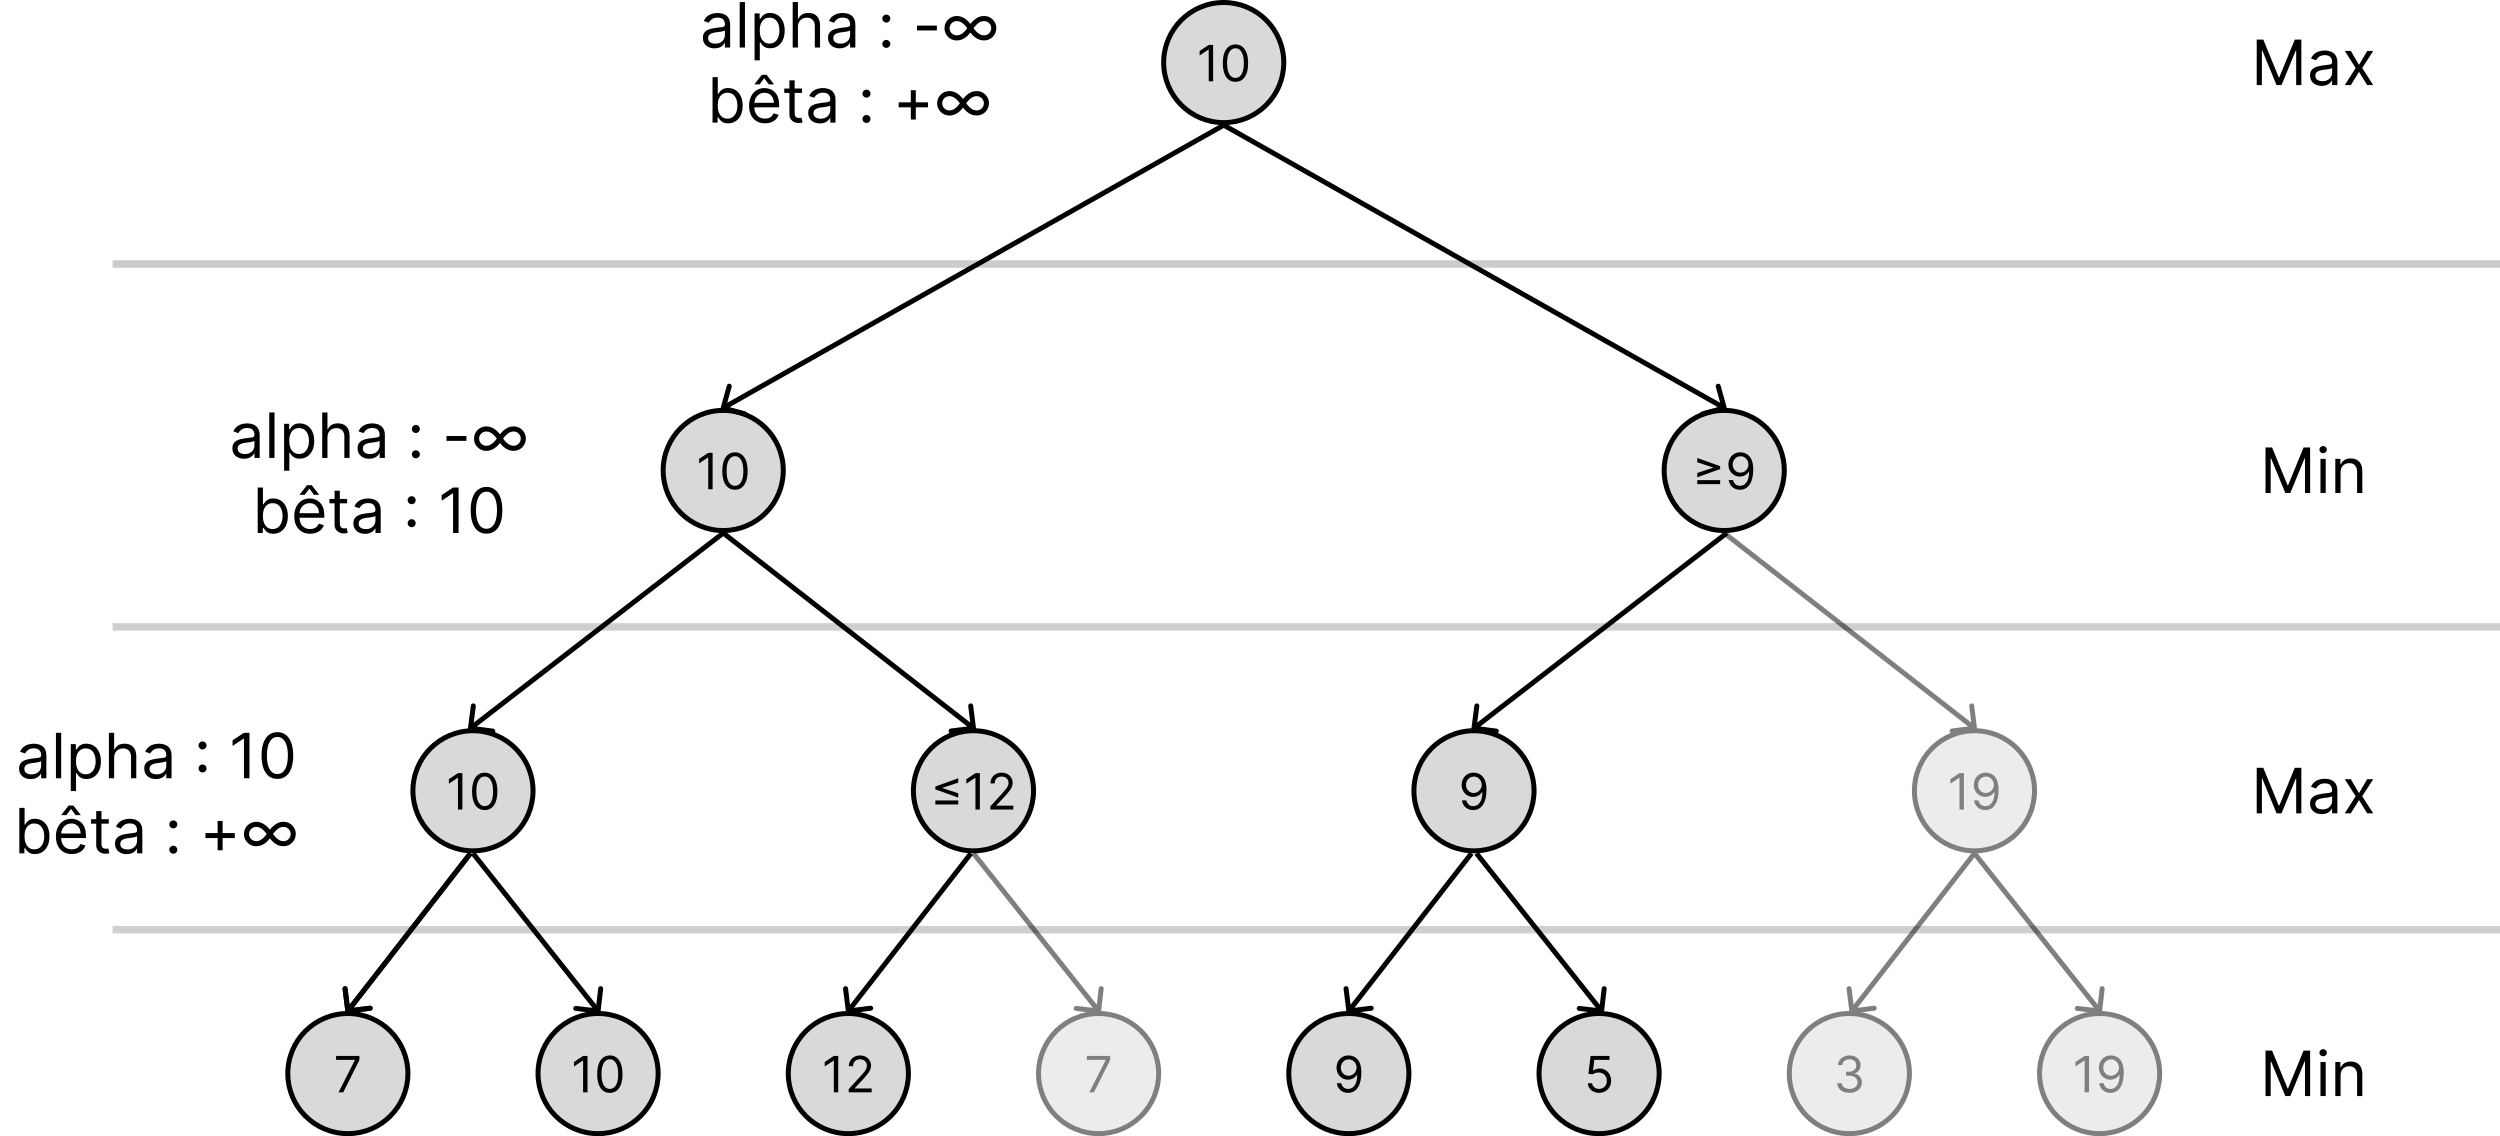 <svg width="999" height="454" viewBox="0 0 999 454" fill="none" xmlns="http://www.w3.org/2000/svg">
<path d="M901.787 306.818H904.415L910.594 321.911H910.807L916.986 306.818H919.614V325H917.554V311.186H917.377L911.695 325H909.706L904.024 311.186H903.847V325H901.787V306.818ZM927.757 325.32C926.893 325.32 926.109 325.157 925.404 324.831C924.7 324.5 924.141 324.023 923.727 323.402C923.312 322.775 923.105 322.017 923.105 321.129C923.105 320.348 923.259 319.715 923.567 319.229C923.874 318.738 924.286 318.353 924.801 318.075C925.316 317.797 925.884 317.59 926.505 317.454C927.133 317.312 927.763 317.199 928.396 317.116C929.225 317.01 929.897 316.93 930.412 316.877C930.932 316.818 931.311 316.72 931.548 316.584C931.791 316.448 931.912 316.211 931.912 315.874V315.803C931.912 314.927 931.672 314.246 931.193 313.761C930.719 313.275 930 313.033 929.035 313.033C928.035 313.033 927.251 313.252 926.683 313.69C926.115 314.128 925.715 314.595 925.484 315.092L923.496 314.382C923.851 313.554 924.324 312.908 924.916 312.447C925.514 311.979 926.165 311.654 926.869 311.47C927.58 311.281 928.278 311.186 928.964 311.186C929.402 311.186 929.905 311.239 930.474 311.346C931.048 311.446 931.601 311.657 932.134 311.976C932.672 312.296 933.119 312.778 933.474 313.423C933.83 314.068 934.007 314.933 934.007 316.016V325H931.912V323.153H931.805C931.663 323.449 931.427 323.766 931.095 324.103C930.764 324.441 930.323 324.728 929.772 324.964C929.222 325.201 928.55 325.32 927.757 325.32ZM928.077 323.438C928.905 323.438 929.604 323.275 930.172 322.949C930.746 322.624 931.178 322.203 931.468 321.689C931.764 321.174 931.912 320.632 931.912 320.064V318.146C931.823 318.253 931.628 318.35 931.326 318.439C931.03 318.522 930.687 318.596 930.296 318.661C929.911 318.72 929.536 318.774 929.169 318.821C928.808 318.862 928.515 318.898 928.29 318.928C927.745 318.999 927.236 319.114 926.763 319.274C926.295 319.428 925.916 319.661 925.626 319.975C925.342 320.283 925.2 320.703 925.2 321.236C925.2 321.964 925.47 322.514 926.008 322.887C926.553 323.254 927.242 323.438 928.077 323.438ZM939.394 311.364L942.661 316.939L945.928 311.364H948.343L943.939 318.182L948.343 325H945.928L942.661 319.709L939.394 325H936.979L941.311 318.182L936.979 311.364H939.394Z" fill="black"/>
<path d="M901.787 15.818H904.415L910.594 30.91H910.807L916.986 15.818H919.614V34H917.554V20.186H917.377L911.695 34H909.706L904.024 20.186H903.847V34H901.787V15.818ZM927.757 34.32C926.893 34.32 926.109 34.157 925.404 33.831C924.7 33.5 924.141 33.023 923.727 32.402C923.312 31.775 923.105 31.017 923.105 30.129C923.105 29.348 923.259 28.715 923.567 28.229C923.874 27.738 924.286 27.354 924.801 27.075C925.316 26.797 925.884 26.59 926.505 26.454C927.133 26.312 927.763 26.199 928.396 26.116C929.225 26.01 929.897 25.93 930.412 25.877C930.932 25.818 931.311 25.72 931.548 25.584C931.791 25.448 931.912 25.211 931.912 24.874V24.803C931.912 23.927 931.672 23.246 931.193 22.761C930.719 22.275 930 22.033 929.035 22.033C928.035 22.033 927.251 22.252 926.683 22.69C926.115 23.128 925.715 23.595 925.484 24.092L923.496 23.382C923.851 22.553 924.324 21.908 924.916 21.447C925.514 20.979 926.165 20.654 926.869 20.47C927.58 20.281 928.278 20.186 928.964 20.186C929.402 20.186 929.905 20.239 930.474 20.346C931.048 20.447 931.601 20.657 932.134 20.976C932.672 21.296 933.119 21.778 933.474 22.423C933.83 23.068 934.007 23.933 934.007 25.016V34H931.912V32.153H931.805C931.663 32.449 931.427 32.766 931.095 33.103C930.764 33.441 930.323 33.728 929.772 33.965C929.222 34.201 928.55 34.32 927.757 34.32ZM928.077 32.438C928.905 32.438 929.604 32.275 930.172 31.949C930.746 31.624 931.178 31.203 931.468 30.689C931.764 30.174 931.912 29.632 931.912 29.064V27.146C931.823 27.253 931.628 27.351 931.326 27.439C931.03 27.522 930.687 27.596 930.296 27.661C929.911 27.72 929.536 27.774 929.169 27.821C928.808 27.863 928.515 27.898 928.29 27.928C927.745 27.999 927.236 28.114 926.763 28.274C926.295 28.428 925.916 28.662 925.626 28.975C925.342 29.283 925.2 29.703 925.2 30.236C925.2 30.964 925.47 31.514 926.008 31.887C926.553 32.254 927.242 32.438 928.077 32.438ZM939.394 20.364L942.661 25.939L945.928 20.364H948.343L943.939 27.182L948.343 34H945.928L942.661 28.709L939.394 34H936.979L941.311 27.182L936.979 20.364H939.394Z" fill="black"/>
<path d="M905.303 178.818H907.931L914.11 193.911H914.323L920.502 178.818H923.129V197H921.07V183.186H920.892L915.21 197H913.222L907.54 183.186H907.362V197H905.303V178.818ZM927.26 197V183.364H929.355V197H927.26ZM928.325 181.091C927.917 181.091 927.565 180.952 927.269 180.674C926.979 180.395 926.834 180.061 926.834 179.67C926.834 179.28 926.979 178.945 927.269 178.667C927.565 178.389 927.917 178.25 928.325 178.25C928.734 178.25 929.083 178.389 929.373 178.667C929.669 178.945 929.817 179.28 929.817 179.67C929.817 180.061 929.669 180.395 929.373 180.674C929.083 180.952 928.734 181.091 928.325 181.091ZM935.288 188.797V197H933.193V183.364H935.217V185.494H935.394C935.714 184.802 936.199 184.246 936.85 183.825C937.501 183.399 938.342 183.186 939.371 183.186C940.295 183.186 941.103 183.375 941.795 183.754C942.488 184.127 943.026 184.695 943.411 185.459C943.796 186.216 943.988 187.175 943.988 188.335V197H941.893V188.477C941.893 187.406 941.615 186.571 941.058 185.974C940.502 185.37 939.738 185.068 938.768 185.068C938.099 185.068 937.501 185.213 936.974 185.503C936.454 185.793 936.042 186.216 935.74 186.773C935.439 187.329 935.288 188.004 935.288 188.797Z" fill="black"/>
<path d="M905.303 419.818H907.931L914.11 434.911H914.323L920.502 419.818H923.129V438H921.07V424.186H920.892L915.21 438H913.222L907.54 424.186H907.362V438H905.303V419.818ZM927.26 438V424.364H929.355V438H927.26ZM928.325 422.091C927.917 422.091 927.565 421.952 927.269 421.674C926.979 421.395 926.834 421.061 926.834 420.67C926.834 420.28 926.979 419.945 927.269 419.667C927.565 419.389 927.917 419.25 928.325 419.25C928.734 419.25 929.083 419.389 929.373 419.667C929.669 419.945 929.817 420.28 929.817 420.67C929.817 421.061 929.669 421.395 929.373 421.674C929.083 421.952 928.734 422.091 928.325 422.091ZM935.288 429.797V438H933.193V424.364H935.217V426.494H935.394C935.714 425.802 936.199 425.246 936.85 424.825C937.501 424.399 938.342 424.186 939.371 424.186C940.295 424.186 941.103 424.375 941.795 424.754C942.488 425.127 943.026 425.695 943.411 426.459C943.796 427.216 943.988 428.175 943.988 429.335V438H941.893V429.477C941.893 428.406 941.615 427.571 941.058 426.974C940.502 426.37 939.738 426.068 938.768 426.068C938.099 426.068 937.501 426.213 936.974 426.503C936.454 426.793 936.042 427.216 935.74 427.773C935.439 428.329 935.288 429.004 935.288 429.797Z" fill="black"/>
<line x1="45" y1="105.5" x2="999" y2="105.5" stroke="black" stroke-opacity="0.2" stroke-width="3"/>
<line x1="45" y1="250.5" x2="999" y2="250.5" stroke="black" stroke-opacity="0.19" stroke-width="3"/>
<line x1="45" y1="371.5" x2="999" y2="371.5" stroke="black" stroke-opacity="0.19" stroke-width="3"/>
<path d="M313 188C313 201.255 302.255 212 289 212C275.745 212 265 201.255 265 188C265 174.745 275.745 164 289 164C302.255 164 313 174.745 313 188Z" fill="#D9D9D9" stroke="black" stroke-width="2"/>
<path d="M284.765 180.955V195.5H283.004V182.801H282.919L279.367 185.159V183.369L283.004 180.955H284.765ZM293.693 195.699C292.623 195.699 291.711 195.408 290.958 194.825C290.205 194.238 289.63 193.388 289.232 192.276C288.835 191.158 288.636 189.809 288.636 188.227C288.636 186.655 288.835 185.313 289.232 184.2C289.635 183.083 290.213 182.231 290.965 181.643C291.723 181.052 292.632 180.756 293.693 180.756C294.753 180.756 295.66 181.052 296.413 181.643C297.17 182.231 297.748 183.083 298.146 184.2C298.548 185.313 298.75 186.655 298.75 188.227C298.75 189.809 298.551 191.158 298.153 192.276C297.755 193.388 297.18 194.238 296.427 194.825C295.674 195.408 294.763 195.699 293.693 195.699ZM293.693 194.136C294.753 194.136 295.577 193.625 296.164 192.602C296.751 191.58 297.045 190.121 297.045 188.227C297.045 186.968 296.91 185.895 296.64 185.01C296.375 184.125 295.991 183.45 295.49 182.986C294.992 182.522 294.393 182.29 293.693 182.29C292.642 182.29 291.82 182.808 291.228 183.845C290.636 184.877 290.34 186.338 290.34 188.227C290.34 189.487 290.473 190.557 290.738 191.438C291.003 192.318 291.384 192.988 291.882 193.447C292.384 193.907 292.987 194.136 293.693 194.136Z" fill="black"/>
<path d="M713 188C713 201.255 702.255 212 689 212C675.745 212 665 201.255 665 188C665 174.745 675.745 164 689 164C702.255 164 713 174.745 713 188Z" fill="#D9D9D9" stroke="black" stroke-width="2"/>
<path d="M678.229 193.455V191.864H687.377V193.455H678.229ZM687.377 187.432L678.229 190.727V188.994L684.621 186.892L684.564 187.006V186.722L684.621 186.835L678.229 184.733V183L687.377 186.295V187.432ZM695.532 180.756C696.129 180.76 696.725 180.874 697.322 181.097C697.919 181.319 698.463 181.688 698.955 182.205C699.448 182.716 699.843 183.414 700.142 184.3C700.44 185.185 700.589 186.295 700.589 187.631C700.589 188.923 700.466 190.071 700.22 191.075C699.978 192.074 699.628 192.917 699.169 193.604C698.714 194.29 698.16 194.811 697.507 195.166C696.858 195.521 696.124 195.699 695.305 195.699C694.491 195.699 693.764 195.538 693.125 195.216C692.49 194.889 691.969 194.437 691.562 193.859C691.16 193.277 690.901 192.602 690.788 191.835H692.521C692.677 192.503 692.987 193.054 693.451 193.49C693.92 193.921 694.538 194.136 695.305 194.136C696.427 194.136 697.312 193.646 697.961 192.666C698.615 191.686 698.941 190.301 698.941 188.511H698.828C698.562 188.909 698.248 189.252 697.883 189.541C697.518 189.83 697.114 190.053 696.669 190.209C696.223 190.365 695.75 190.443 695.248 190.443C694.415 190.443 693.65 190.237 692.954 189.825C692.263 189.409 691.709 188.838 691.292 188.114C690.88 187.384 690.674 186.551 690.674 185.614C690.674 184.723 690.873 183.909 691.271 183.17C691.673 182.427 692.237 181.835 692.961 181.395C693.69 180.955 694.547 180.741 695.532 180.756ZM695.532 182.318C694.936 182.318 694.398 182.467 693.92 182.766C693.446 183.059 693.07 183.457 692.791 183.959C692.516 184.456 692.379 185.008 692.379 185.614C692.379 186.22 692.511 186.771 692.776 187.268C693.046 187.761 693.413 188.154 693.877 188.447C694.346 188.736 694.879 188.881 695.475 188.881C695.925 188.881 696.344 188.793 696.732 188.618C697.121 188.438 697.459 188.194 697.748 187.886C698.042 187.574 698.271 187.221 698.437 186.828C698.603 186.43 698.686 186.016 698.686 185.585C698.686 185.017 698.548 184.484 698.274 183.987C698.004 183.49 697.63 183.088 697.151 182.78C696.678 182.472 696.138 182.318 695.532 182.318Z" fill="black"/>
<path d="M513 25C513 38.255 502.255 49 489 49C475.745 49 465 38.255 465 25C465 11.745 475.745 1 489 1C502.255 1 513 11.745 513 25Z" fill="#D9D9D9" stroke="black" stroke-width="2"/>
<path d="M484.765 17.954V32.5H483.004V19.801H482.919L479.367 22.159V20.369L483.004 17.954H484.765ZM493.693 32.699C492.623 32.699 491.711 32.408 490.958 31.825C490.205 31.238 489.63 30.388 489.232 29.276C488.835 28.158 488.636 26.809 488.636 25.227C488.636 23.655 488.835 22.313 489.232 21.2C489.635 20.083 490.213 19.231 490.965 18.643C491.723 18.052 492.632 17.756 493.693 17.756C494.753 17.756 495.66 18.052 496.413 18.643C497.17 19.231 497.748 20.083 498.146 21.2C498.548 22.313 498.75 23.655 498.75 25.227C498.75 26.809 498.551 28.158 498.153 29.276C497.755 30.388 497.18 31.238 496.427 31.825C495.674 32.408 494.763 32.699 493.693 32.699ZM493.693 31.136C494.753 31.136 495.577 30.625 496.164 29.602C496.751 28.579 497.045 27.121 497.045 25.227C497.045 23.968 496.91 22.895 496.64 22.01C496.375 21.125 495.991 20.45 495.49 19.986C494.992 19.522 494.393 19.29 493.693 19.29C492.642 19.29 491.82 19.808 491.228 20.845C490.636 21.877 490.34 23.338 490.34 25.227C490.34 26.487 490.473 27.557 490.738 28.438C491.003 29.318 491.384 29.988 491.882 30.447C492.384 30.907 492.987 31.136 493.693 31.136Z" fill="black"/>
<path d="M613 316C613 329.255 602.255 340 589 340C575.745 340 565 329.255 565 316C565 302.745 575.745 292 589 292C602.255 292 613 302.745 613 316Z" fill="#D9D9D9" stroke="black" stroke-width="2"/>
<path d="M588.94 308.756C589.537 308.76 590.134 308.874 590.73 309.097C591.327 309.319 591.871 309.688 592.364 310.205C592.856 310.716 593.251 311.414 593.55 312.3C593.848 313.185 593.997 314.295 593.997 315.631C593.997 316.923 593.874 318.071 593.628 319.075C593.386 320.074 593.036 320.917 592.577 321.604C592.122 322.29 591.568 322.811 590.915 323.166C590.266 323.521 589.532 323.699 588.713 323.699C587.899 323.699 587.172 323.538 586.533 323.216C585.898 322.889 585.377 322.437 584.97 321.859C584.568 321.277 584.31 320.602 584.196 319.835H585.929C586.085 320.503 586.395 321.054 586.859 321.49C587.328 321.921 587.946 322.136 588.713 322.136C589.835 322.136 590.721 321.646 591.369 320.666C592.023 319.686 592.349 318.301 592.349 316.511H592.236C591.971 316.909 591.656 317.252 591.291 317.541C590.927 317.83 590.522 318.053 590.077 318.209C589.632 318.365 589.158 318.443 588.656 318.443C587.823 318.443 587.058 318.237 586.362 317.825C585.671 317.409 585.117 316.838 584.7 316.114C584.288 315.384 584.082 314.551 584.082 313.614C584.082 312.723 584.281 311.909 584.679 311.17C585.081 310.427 585.645 309.835 586.369 309.395C587.099 308.955 587.956 308.741 588.94 308.756ZM588.94 310.318C588.344 310.318 587.806 310.467 587.328 310.766C586.855 311.059 586.478 311.457 586.199 311.959C585.924 312.456 585.787 313.008 585.787 313.614C585.787 314.22 585.92 314.771 586.185 315.268C586.455 315.761 586.822 316.154 587.286 316.447C587.754 316.736 588.287 316.881 588.884 316.881C589.333 316.881 589.752 316.793 590.141 316.618C590.529 316.438 590.867 316.194 591.156 315.886C591.45 315.574 591.679 315.221 591.845 314.828C592.011 314.43 592.094 314.016 592.094 313.585C592.094 313.017 591.956 312.484 591.682 311.987C591.412 311.49 591.038 311.088 590.56 310.78C590.086 310.472 589.546 310.318 588.94 310.318Z" fill="black"/>
<path d="M413 316C413 329.255 402.255 340 389 340C375.745 340 365 329.255 365 316C365 302.745 375.745 292 389 292C402.255 292 413 302.745 413 316Z" fill="#D9D9D9" stroke="black" stroke-width="2"/>
<path d="M382.914 321.455H373.766V319.864H382.914V321.455ZM373.766 315.432V314.295L382.914 311V312.733L376.522 314.835L376.579 314.722V315.006L376.522 314.892L382.914 316.994V318.727L373.766 315.432ZM391.552 308.955V323.5H389.791V310.801H389.706L386.155 313.159V311.369L389.791 308.955H391.552ZM395.735 323.5V322.222L400.537 316.966C401.1 316.35 401.564 315.815 401.929 315.361C402.293 314.902 402.563 314.471 402.738 314.068C402.918 313.661 403.008 313.235 403.008 312.79C403.008 312.278 402.885 311.836 402.639 311.462C402.397 311.088 402.066 310.799 401.645 310.595C401.223 310.392 400.75 310.29 400.224 310.29C399.665 310.29 399.178 310.406 398.761 310.638C398.349 310.865 398.03 311.185 397.802 311.597C397.58 312.009 397.468 312.491 397.468 313.045H395.792C395.792 312.193 395.989 311.445 396.382 310.801C396.775 310.157 397.31 309.655 397.987 309.295C398.669 308.936 399.433 308.756 400.281 308.756C401.133 308.756 401.888 308.936 402.547 309.295C403.205 309.655 403.721 310.141 404.095 310.751C404.469 311.362 404.656 312.042 404.656 312.79C404.656 313.325 404.559 313.848 404.365 314.359C404.175 314.866 403.844 315.432 403.37 316.057C402.902 316.677 402.251 317.435 401.417 318.33L398.15 321.824V321.938H404.912V323.5H395.735Z" fill="black"/>
<path d="M213 316C213 329.255 202.255 340 189 340C175.745 340 165 329.255 165 316C165 302.745 175.745 292 189 292C202.255 292 213 302.745 213 316Z" fill="#D9D9D9" stroke="black" stroke-width="2"/>
<path d="M184.765 308.955V323.5H183.004V310.801H182.919L179.367 313.159V311.369L183.004 308.955H184.765ZM193.693 323.699C192.623 323.699 191.711 323.408 190.958 322.825C190.205 322.238 189.63 321.388 189.232 320.276C188.835 319.158 188.636 317.809 188.636 316.227C188.636 314.655 188.835 313.313 189.232 312.2C189.635 311.083 190.213 310.231 190.965 309.643C191.723 309.052 192.632 308.756 193.693 308.756C194.753 308.756 195.66 309.052 196.413 309.643C197.17 310.231 197.748 311.083 198.146 312.2C198.548 313.313 198.75 314.655 198.75 316.227C198.75 317.809 198.551 319.158 198.153 320.276C197.755 321.388 197.18 322.238 196.427 322.825C195.674 323.408 194.763 323.699 193.693 323.699ZM193.693 322.136C194.753 322.136 195.577 321.625 196.164 320.602C196.751 319.58 197.045 318.121 197.045 316.227C197.045 314.968 196.91 313.895 196.64 313.01C196.375 312.125 195.991 311.45 195.49 310.986C194.992 310.522 194.393 310.29 193.693 310.29C192.642 310.29 191.82 310.808 191.228 311.845C190.636 312.877 190.34 314.338 190.34 316.227C190.34 317.487 190.473 318.557 190.738 319.438C191.003 320.318 191.384 320.988 191.882 321.447C192.384 321.907 192.987 322.136 193.693 322.136Z" fill="black"/>
<path d="M663 429C663 442.255 652.255 453 639 453C625.745 453 615 442.255 615 429C615 415.745 625.745 405 639 405C652.255 405 663 415.745 663 429Z" fill="#D9D9D9" stroke="black" stroke-width="2"/>
<path d="M639.011 436.699C638.178 436.699 637.428 436.533 636.76 436.202C636.092 435.87 635.557 435.416 635.155 434.838C634.752 434.26 634.532 433.602 634.494 432.864H636.199C636.265 433.522 636.563 434.066 637.094 434.497C637.629 434.923 638.268 435.136 639.011 435.136C639.608 435.136 640.138 434.997 640.602 434.717C641.071 434.438 641.438 434.054 641.703 433.567C641.973 433.074 642.108 432.518 642.108 431.898C642.108 431.263 641.968 430.697 641.689 430.2C641.414 429.698 641.036 429.303 640.553 429.014C640.07 428.725 639.518 428.579 638.898 428.574C638.453 428.569 637.996 428.638 637.527 428.78C637.058 428.917 636.672 429.095 636.369 429.312L634.722 429.114L635.602 421.955H643.159V423.517H637.08L636.568 427.807H636.653C636.952 427.57 637.326 427.374 637.776 427.217C638.225 427.061 638.694 426.983 639.182 426.983C640.072 426.983 640.865 427.196 641.561 427.622C642.262 428.044 642.811 428.621 643.209 429.355C643.611 430.089 643.813 430.927 643.813 431.869C643.813 432.797 643.604 433.626 643.188 434.355C642.776 435.08 642.207 435.652 641.483 436.074C640.759 436.491 639.935 436.699 639.011 436.699Z" fill="black"/>
<path d="M563 429C563 442.255 552.255 453 539 453C525.745 453 515 442.255 515 429C515 415.745 525.745 405 539 405C552.255 405 563 415.745 563 429Z" fill="#D9D9D9" stroke="black" stroke-width="2"/>
<path d="M538.94 421.756C539.537 421.76 540.134 421.874 540.73 422.097C541.327 422.319 541.871 422.688 542.364 423.205C542.856 423.716 543.251 424.414 543.55 425.3C543.848 426.185 543.997 427.295 543.997 428.631C543.997 429.923 543.874 431.071 543.628 432.075C543.386 433.074 543.036 433.917 542.577 434.604C542.122 435.29 541.568 435.811 540.915 436.166C540.266 436.521 539.532 436.699 538.713 436.699C537.899 436.699 537.172 436.538 536.533 436.216C535.898 435.889 535.377 435.437 534.97 434.859C534.568 434.277 534.31 433.602 534.196 432.835H535.929C536.085 433.503 536.395 434.054 536.859 434.49C537.328 434.921 537.946 435.136 538.713 435.136C539.835 435.136 540.721 434.646 541.369 433.666C542.023 432.686 542.349 431.301 542.349 429.511H542.236C541.971 429.909 541.656 430.252 541.291 430.541C540.927 430.83 540.522 431.053 540.077 431.209C539.632 431.365 539.158 431.443 538.656 431.443C537.823 431.443 537.058 431.237 536.362 430.825C535.671 430.409 535.117 429.838 534.7 429.114C534.288 428.384 534.082 427.551 534.082 426.614C534.082 425.723 534.281 424.909 534.679 424.17C535.081 423.427 535.645 422.835 536.369 422.395C537.099 421.955 537.956 421.741 538.94 421.756ZM538.94 423.318C538.344 423.318 537.806 423.467 537.328 423.766C536.855 424.059 536.478 424.457 536.199 424.959C535.924 425.456 535.787 426.008 535.787 426.614C535.787 427.22 535.92 427.771 536.185 428.268C536.455 428.761 536.822 429.154 537.286 429.447C537.754 429.736 538.287 429.881 538.884 429.881C539.333 429.881 539.752 429.793 540.141 429.618C540.529 429.438 540.867 429.194 541.156 428.886C541.45 428.574 541.679 428.221 541.845 427.828C542.011 427.43 542.094 427.016 542.094 426.585C542.094 426.017 541.956 425.484 541.682 424.987C541.412 424.49 541.038 424.088 540.56 423.78C540.086 423.472 539.546 423.318 538.94 423.318Z" fill="black"/>
<path d="M363 429C363 442.255 352.255 453 339 453C325.745 453 315 442.255 315 429C315 415.745 325.745 405 339 405C352.255 405 363 415.745 363 429Z" fill="#D9D9D9" stroke="black" stroke-width="2"/>
<path d="M334.96 421.955V436.5H333.199V423.801H333.114L329.563 426.159V424.369L333.199 421.955H334.96ZM339.144 436.5V435.222L343.945 429.966C344.508 429.35 344.972 428.815 345.337 428.361C345.701 427.902 345.971 427.471 346.147 427.068C346.326 426.661 346.416 426.235 346.416 425.79C346.416 425.278 346.293 424.836 346.047 424.462C345.806 424.088 345.474 423.799 345.053 423.595C344.631 423.392 344.158 423.29 343.632 423.29C343.074 423.29 342.586 423.406 342.169 423.638C341.757 423.865 341.438 424.185 341.21 424.597C340.988 425.009 340.877 425.491 340.877 426.045H339.201C339.201 425.193 339.397 424.445 339.79 423.801C340.183 423.157 340.718 422.655 341.395 422.295C342.077 421.936 342.842 421.756 343.689 421.756C344.541 421.756 345.297 421.936 345.955 422.295C346.613 422.655 347.129 423.141 347.503 423.751C347.877 424.362 348.064 425.042 348.064 425.79C348.064 426.325 347.967 426.848 347.773 427.359C347.584 427.866 347.252 428.432 346.779 429.057C346.31 429.677 345.659 430.435 344.826 431.33L341.558 434.824V434.938H348.32V436.5H339.144Z" fill="black"/>
<path d="M263 429C263 442.255 252.255 453 239 453C225.745 453 215 442.255 215 429C215 415.745 225.745 405 239 405C252.255 405 263 415.745 263 429Z" fill="#D9D9D9" stroke="black" stroke-width="2"/>
<path d="M234.765 421.955V436.5H233.004V423.801H232.919L229.367 426.159V424.369L233.004 421.955H234.765ZM243.693 436.699C242.623 436.699 241.711 436.408 240.958 435.825C240.205 435.238 239.63 434.388 239.232 433.276C238.835 432.158 238.636 430.809 238.636 429.227C238.636 427.655 238.835 426.313 239.232 425.2C239.635 424.083 240.213 423.231 240.965 422.643C241.723 422.052 242.632 421.756 243.693 421.756C244.753 421.756 245.66 422.052 246.413 422.643C247.17 423.231 247.748 424.083 248.146 425.2C248.548 426.313 248.75 427.655 248.75 429.227C248.75 430.809 248.551 432.158 248.153 433.276C247.755 434.388 247.18 435.238 246.427 435.825C245.674 436.408 244.763 436.699 243.693 436.699ZM243.693 435.136C244.753 435.136 245.577 434.625 246.164 433.602C246.751 432.58 247.045 431.121 247.045 429.227C247.045 427.968 246.91 426.895 246.64 426.01C246.375 425.125 245.991 424.45 245.49 423.986C244.992 423.522 244.393 423.29 243.693 423.29C242.642 423.29 241.82 423.808 241.228 424.845C240.636 425.877 240.34 427.338 240.34 429.227C240.34 430.487 240.473 431.557 240.738 432.438C241.003 433.318 241.384 433.988 241.882 434.447C242.384 434.907 242.987 435.136 243.693 435.136Z" fill="black"/>
<path d="M163 429C163 442.255 152.255 453 139 453C125.745 453 115 442.255 115 429C115 415.745 125.745 405 139 405C152.255 405 163 415.745 163 429Z" fill="#D9D9D9" stroke="black" stroke-width="2"/>
<path d="M135.292 436.5L141.797 423.631V423.517H134.297V421.955H143.615V423.602L137.138 436.5H135.292Z" fill="black"/>
<path d="M138.008 404.124C138.076 404.672 138.576 405.061 139.124 404.992L148.055 403.876C148.603 403.807 148.991 403.308 148.923 402.76C148.854 402.212 148.354 401.823 147.806 401.891L139.868 402.884L138.876 394.945C138.807 394.397 138.308 394.009 137.76 394.077C137.212 394.146 136.823 394.646 136.891 395.194L138.008 404.124ZM187.211 340.386L138.211 403.386L139.789 404.614L188.789 341.614L187.211 340.386Z" fill="black"/>
<path d="M238.886 404.993C239.434 405.057 239.93 404.663 239.993 404.114L241.022 395.173C241.085 394.625 240.692 394.129 240.143 394.066C239.594 394.002 239.098 394.396 239.035 394.945L238.121 402.892L230.173 401.978C229.625 401.915 229.129 402.308 229.066 402.857C229.002 403.406 229.396 403.902 229.945 403.965L238.886 404.993ZM188.217 341.622L238.217 404.622L239.783 403.378L189.783 340.378L188.217 341.622Z" fill="black"/>
<g opacity="0.5">
<path d="M463 429C463 442.255 452.255 453 439 453C425.745 453 415 442.255 415 429C415 415.745 425.745 405 439 405C452.255 405 463 415.745 463 429Z" fill="#D9D9D9" stroke="black" stroke-width="2"/>
<path d="M435.292 436.5L441.797 423.631V423.517H434.297V421.955H443.615V423.602L437.138 436.5H435.292Z" fill="black"/>
<path d="M438.886 404.993C439.434 405.057 439.93 404.663 439.993 404.114L441.022 395.173C441.085 394.625 440.692 394.129 440.143 394.066C439.594 394.002 439.098 394.396 439.035 394.945L438.121 402.892L430.173 401.978C429.625 401.915 429.129 402.308 429.066 402.857C429.002 403.406 429.396 403.902 429.945 403.965L438.886 404.993ZM388.217 341.622L438.217 404.622L439.783 403.378L389.783 340.378L388.217 341.622Z" fill="black"/>
</g>
<path d="M639.886 404.993C640.434 405.057 640.93 404.663 640.993 404.114L642.022 395.173C642.085 394.625 641.692 394.129 641.143 394.066C640.594 394.002 640.098 394.396 640.035 394.945L639.121 402.892L631.173 401.978C630.625 401.915 630.129 402.308 630.066 402.857C630.002 403.406 630.396 403.902 630.945 403.965L639.886 404.993ZM589.217 341.622L639.217 404.622L640.783 403.378L590.783 340.378L589.217 341.622Z" fill="black"/>
<path d="M138.008 404.124C138.076 404.672 138.576 405.061 139.124 404.992L148.055 403.876C148.603 403.807 148.991 403.308 148.923 402.76C148.854 402.212 148.354 401.823 147.806 401.891L139.868 402.884L138.876 394.945C138.807 394.397 138.308 394.009 137.76 394.077C137.212 394.146 136.823 394.646 136.891 395.194L138.008 404.124ZM187.211 340.386L138.211 403.386L139.789 404.614L188.789 341.614L187.211 340.386Z" fill="black"/>
<path d="M187.008 290.873C186.938 291.42 187.325 291.921 187.873 291.992L196.799 293.139C197.347 293.209 197.848 292.822 197.918 292.274C197.989 291.727 197.602 291.226 197.054 291.155L189.119 290.136L190.139 282.201C190.209 281.653 189.822 281.152 189.274 281.082C188.727 281.011 188.226 281.398 188.155 281.946L187.008 290.873ZM288.389 212.209L187.389 290.209L188.611 291.791L289.611 213.791L288.389 212.209Z" fill="black"/>
<path d="M389.123 291.992C389.671 291.925 390.06 291.425 389.992 290.877L388.888 281.945C388.821 281.397 388.321 281.008 387.773 281.076C387.225 281.143 386.836 281.643 386.904 282.191L387.885 290.13L379.945 291.112C379.397 291.179 379.008 291.679 379.076 292.227C379.143 292.775 379.643 293.164 380.191 293.096L389.123 291.992ZM288.385 213.789L388.385 291.788L389.615 290.211L289.615 212.211L288.385 213.789Z" fill="black"/>
<path d="M288.037 162.732C287.889 163.264 288.2 163.816 288.732 163.963L297.403 166.374C297.936 166.522 298.487 166.21 298.635 165.678C298.783 165.146 298.471 164.595 297.939 164.447L290.231 162.304L292.374 154.597C292.522 154.064 292.21 153.513 291.678 153.365C291.146 153.217 290.595 153.529 290.447 154.061L288.037 162.732ZM488.508 49.129L288.508 162.129L289.492 163.871L489.492 50.871L488.508 49.129Z" fill="black"/>
<path d="M689.268 163.963C689.8 163.816 690.111 163.264 689.963 162.732L687.553 154.061C687.405 153.529 686.854 153.217 686.322 153.365C685.79 153.513 685.478 154.064 685.626 154.597L687.769 162.304L680.061 164.447C679.529 164.595 679.217 165.146 679.365 165.678C679.513 166.21 680.064 166.522 680.597 166.374L689.268 163.963ZM488.508 50.871L688.508 163.871L689.492 162.129L489.492 49.129L488.508 50.871Z" fill="black"/>
<path d="M588.008 290.873C587.938 291.42 588.325 291.921 588.873 291.992L597.799 293.139C598.347 293.209 598.848 292.822 598.918 292.274C598.989 291.727 598.602 291.226 598.054 291.155L590.119 290.136L591.139 282.201C591.209 281.653 590.822 281.152 590.274 281.082C589.727 281.011 589.226 281.398 589.155 281.946L588.008 290.873ZM689.389 212.209L588.389 290.209L589.611 291.791L690.611 213.791L689.389 212.209Z" fill="black"/>
<path d="M338.008 404.124C338.076 404.672 338.576 405.061 339.124 404.992L348.055 403.876C348.603 403.807 348.991 403.308 348.923 402.76C348.854 402.212 348.354 401.823 347.806 401.891L339.868 402.884L338.876 394.945C338.807 394.397 338.308 394.009 337.76 394.077C337.212 394.146 336.823 394.646 336.891 395.194L338.008 404.124ZM387.211 340.386L338.211 403.386L339.789 404.614L388.789 341.614L387.211 340.386Z" fill="black"/>
<g opacity="0.5">
<path d="M813 316C813 329.255 802.255 340 789 340C775.745 340 765 329.255 765 316C765 302.745 775.745 292 789 292C802.255 292 813 302.745 813 316Z" fill="#D9D9D9" stroke="black" stroke-width="2"/>
<path d="M784.775 308.955V323.5H783.014V310.801H782.928L779.377 313.159V311.369L783.014 308.955H784.775ZM793.589 308.756C794.185 308.76 794.782 308.874 795.379 309.097C795.975 309.319 796.52 309.688 797.012 310.205C797.505 310.716 797.9 311.414 798.198 312.3C798.496 313.185 798.646 314.295 798.646 315.631C798.646 316.923 798.523 318.071 798.276 319.075C798.035 320.074 797.684 320.917 797.225 321.604C796.771 322.29 796.217 322.811 795.563 323.166C794.915 323.521 794.181 323.699 793.362 323.699C792.547 323.699 791.82 323.538 791.181 323.216C790.547 322.889 790.026 322.437 789.619 321.859C789.216 321.277 788.958 320.602 788.844 319.835H790.577C790.734 320.503 791.044 321.054 791.508 321.49C791.977 321.921 792.594 322.136 793.362 322.136C794.484 322.136 795.369 321.646 796.018 320.666C796.671 319.686 796.998 318.301 796.998 316.511H796.884C796.619 316.909 796.304 317.252 795.94 317.541C795.575 317.83 795.17 318.053 794.725 318.209C794.28 318.365 793.807 318.443 793.305 318.443C792.471 318.443 791.707 318.237 791.011 317.825C790.319 317.409 789.765 316.838 789.349 316.114C788.937 315.384 788.731 314.551 788.731 313.614C788.731 312.723 788.93 311.909 789.327 311.17C789.73 310.427 790.293 309.835 791.018 309.395C791.747 308.955 792.604 308.741 793.589 308.756ZM793.589 310.318C792.992 310.318 792.455 310.467 791.977 310.766C791.503 311.059 791.127 311.457 790.847 311.959C790.573 312.456 790.435 313.008 790.435 313.614C790.435 314.22 790.568 314.771 790.833 315.268C791.103 315.761 791.47 316.154 791.934 316.447C792.403 316.736 792.935 316.881 793.532 316.881C793.982 316.881 794.401 316.793 794.789 316.618C795.177 316.438 795.516 316.194 795.805 315.886C796.098 315.574 796.328 315.221 796.494 314.828C796.659 314.43 796.742 314.016 796.742 313.585C796.742 313.017 796.605 312.484 796.33 311.987C796.06 311.49 795.686 311.088 795.208 310.78C794.735 310.472 794.195 310.318 793.589 310.318Z" fill="black"/>
<path d="M863 429C863 442.255 852.255 453 839 453C825.745 453 815 442.255 815 429C815 415.745 825.745 405 839 405C852.255 405 863 415.745 863 429Z" fill="#D9D9D9" stroke="black" stroke-width="2"/>
<path d="M834.775 421.955V436.5H833.014V423.801H832.928L829.377 426.159V424.369L833.014 421.955H834.775ZM843.589 421.756C844.185 421.76 844.782 421.874 845.379 422.097C845.975 422.319 846.52 422.688 847.012 423.205C847.505 423.716 847.9 424.414 848.198 425.3C848.496 426.185 848.646 427.295 848.646 428.631C848.646 429.923 848.523 431.071 848.276 432.075C848.035 433.074 847.684 433.917 847.225 434.604C846.771 435.29 846.217 435.811 845.563 436.166C844.915 436.521 844.181 436.699 843.362 436.699C842.547 436.699 841.82 436.538 841.181 436.216C840.547 435.889 840.026 435.437 839.619 434.859C839.216 434.277 838.958 433.602 838.844 432.835H840.577C840.734 433.503 841.044 434.054 841.508 434.49C841.977 434.921 842.594 435.136 843.362 435.136C844.484 435.136 845.369 434.646 846.018 433.666C846.671 432.686 846.998 431.301 846.998 429.511H846.884C846.619 429.909 846.304 430.252 845.94 430.541C845.575 430.83 845.17 431.053 844.725 431.209C844.28 431.365 843.807 431.443 843.305 431.443C842.471 431.443 841.707 431.237 841.011 430.825C840.319 430.409 839.765 429.838 839.349 429.114C838.937 428.384 838.731 427.551 838.731 426.614C838.731 425.723 838.93 424.909 839.327 424.17C839.73 423.427 840.293 422.835 841.018 422.395C841.747 421.955 842.604 421.741 843.589 421.756ZM843.589 423.318C842.992 423.318 842.455 423.467 841.977 423.766C841.503 424.059 841.127 424.457 840.847 424.959C840.573 425.456 840.435 426.008 840.435 426.614C840.435 427.22 840.568 427.771 840.833 428.268C841.103 428.761 841.47 429.154 841.934 429.447C842.403 429.736 842.935 429.881 843.532 429.881C843.982 429.881 844.401 429.793 844.789 429.618C845.177 429.438 845.516 429.194 845.805 428.886C846.098 428.574 846.328 428.221 846.494 427.828C846.659 427.43 846.742 427.016 846.742 426.585C846.742 426.017 846.605 425.484 846.33 424.987C846.06 424.49 845.686 424.088 845.208 423.78C844.735 423.472 844.195 423.318 843.589 423.318Z" fill="black"/>
<path d="M763 429C763 442.255 752.255 453 739 453C725.745 453 715 442.255 715 429C715 415.745 725.745 405 739 405C752.255 405 763 415.745 763 429Z" fill="#D9D9D9" stroke="black" stroke-width="2"/>
<path d="M739.098 436.699C738.16 436.699 737.324 436.538 736.59 436.216C735.861 435.894 735.281 435.446 734.85 434.874C734.424 434.296 734.192 433.626 734.154 432.864H735.944C735.982 433.332 736.143 433.737 736.427 434.078C736.711 434.414 737.083 434.675 737.542 434.859C738.001 435.044 738.51 435.136 739.069 435.136C739.694 435.136 740.248 435.027 740.731 434.81C741.214 434.592 741.593 434.289 741.867 433.901C742.142 433.512 742.279 433.062 742.279 432.551C742.279 432.016 742.147 431.545 741.882 431.138C741.616 430.726 741.228 430.404 740.717 430.172C740.205 429.94 739.58 429.824 738.842 429.824H737.677V428.261H738.842C739.419 428.261 739.926 428.157 740.362 427.949C740.802 427.741 741.145 427.447 741.392 427.068C741.642 426.689 741.768 426.244 741.768 425.733C741.768 425.241 741.659 424.812 741.441 424.447C741.223 424.083 740.916 423.799 740.518 423.595C740.125 423.392 739.661 423.29 739.126 423.29C738.624 423.29 738.151 423.382 737.705 423.567C737.265 423.747 736.905 424.009 736.626 424.355C736.347 424.696 736.195 425.108 736.171 425.591H734.467C734.495 424.829 734.725 424.161 735.156 423.588C735.587 423.01 736.15 422.561 736.846 422.239C737.547 421.917 738.316 421.756 739.154 421.756C740.054 421.756 740.826 421.938 741.47 422.303C742.114 422.662 742.608 423.138 742.954 423.73C743.3 424.322 743.473 424.961 743.473 425.648C743.473 426.467 743.257 427.165 742.826 427.743C742.4 428.321 741.82 428.721 741.086 428.943V429.057C742.005 429.208 742.722 429.599 743.238 430.229C743.754 430.854 744.012 431.628 744.012 432.551C744.012 433.342 743.797 434.052 743.366 434.682C742.94 435.307 742.357 435.799 741.619 436.159C740.88 436.519 740.04 436.699 739.098 436.699Z" fill="black"/>
<path d="M838.886 404.993C839.434 405.057 839.93 404.663 839.993 404.114L841.022 395.173C841.085 394.625 840.692 394.129 840.143 394.066C839.594 394.002 839.098 394.396 839.035 394.945L838.121 402.892L830.173 401.978C829.625 401.915 829.129 402.308 829.066 402.857C829.002 403.406 829.396 403.902 829.945 403.965L838.886 404.993ZM788.217 341.622L838.217 404.622L839.783 403.378L789.783 340.378L788.217 341.622Z" fill="black"/>
<path d="M789.123 291.992C789.671 291.925 790.06 291.425 789.992 290.877L788.888 281.945C788.821 281.397 788.321 281.008 787.773 281.076C787.225 281.143 786.836 281.643 786.904 282.191L787.885 290.13L779.945 291.112C779.397 291.179 779.008 291.679 779.076 292.227C779.143 292.775 779.643 293.164 780.191 293.096L789.123 291.992ZM688.385 213.789L788.385 291.788L789.615 290.211L689.615 212.211L688.385 213.789Z" fill="black"/>
<path d="M739.008 404.124C739.076 404.672 739.576 405.061 740.124 404.992L749.055 403.876C749.603 403.807 749.991 403.308 749.923 402.76C749.854 402.212 749.354 401.823 748.806 401.891L740.868 402.884L739.876 394.945C739.807 394.397 739.308 394.009 738.76 394.077C738.212 394.146 737.823 394.646 737.891 395.194L739.008 404.124ZM788.211 340.386L739.211 403.386L740.789 404.614L789.789 341.614L788.211 340.386Z" fill="black"/>
</g>
<path d="M538.008 404.124C538.076 404.672 538.576 405.061 539.124 404.992L548.055 403.876C548.603 403.807 548.991 403.308 548.923 402.76C548.854 402.212 548.354 401.823 547.806 401.891L539.868 402.884L538.876 394.945C538.807 394.397 538.308 394.009 537.76 394.077C537.212 394.146 536.823 394.646 536.891 395.194L538.008 404.124ZM587.211 340.386L538.211 403.386L539.789 404.614L588.789 341.614L587.211 340.386Z" fill="black"/>
<path d="M285.518 19.32C284.654 19.32 283.87 19.157 283.166 18.831C282.461 18.5 281.902 18.023 281.488 17.402C281.073 16.775 280.866 16.017 280.866 15.129C280.866 14.348 281.02 13.715 281.328 13.229C281.636 12.738 282.047 12.354 282.562 12.075C283.077 11.797 283.645 11.59 284.267 11.454C284.894 11.312 285.524 11.199 286.157 11.117C286.986 11.01 287.658 10.93 288.173 10.877C288.694 10.818 289.072 10.72 289.309 10.584C289.552 10.448 289.673 10.211 289.673 9.874V9.803C289.673 8.927 289.433 8.246 288.954 7.761C288.481 7.275 287.761 7.033 286.797 7.033C285.796 7.033 285.012 7.252 284.444 7.69C283.876 8.128 283.476 8.595 283.246 9.092L281.257 8.382C281.612 7.553 282.086 6.908 282.677 6.447C283.275 5.979 283.926 5.654 284.631 5.47C285.341 5.281 286.039 5.186 286.726 5.186C287.164 5.186 287.667 5.239 288.235 5.346C288.809 5.447 289.362 5.657 289.895 5.976C290.434 6.296 290.881 6.778 291.236 7.423C291.591 8.068 291.768 8.933 291.768 10.016V19H289.673V17.153H289.567C289.425 17.449 289.188 17.766 288.856 18.103C288.525 18.441 288.084 18.728 287.534 18.965C286.983 19.201 286.311 19.32 285.518 19.32ZM285.838 17.438C286.666 17.438 287.365 17.275 287.933 16.949C288.507 16.624 288.939 16.203 289.229 15.689C289.525 15.174 289.673 14.632 289.673 14.064V12.146C289.584 12.253 289.389 12.351 289.087 12.439C288.791 12.522 288.448 12.596 288.057 12.661C287.673 12.72 287.297 12.774 286.93 12.821C286.569 12.863 286.276 12.898 286.051 12.928C285.506 12.999 284.997 13.114 284.524 13.274C284.056 13.428 283.678 13.662 283.388 13.975C283.104 14.283 282.961 14.703 282.961 15.236C282.961 15.964 283.231 16.514 283.769 16.887C284.314 17.254 285.003 17.438 285.838 17.438ZM297.688 0.818V19H295.592V0.818H297.688ZM301.525 24.114V5.364H303.549V7.53H303.798C303.952 7.293 304.165 6.991 304.437 6.624C304.715 6.251 305.112 5.92 305.627 5.63C306.147 5.334 306.852 5.186 307.74 5.186C308.888 5.186 309.9 5.473 310.776 6.047C311.652 6.621 312.335 7.435 312.827 8.489C313.318 9.542 313.563 10.785 313.563 12.217C313.563 13.662 313.318 14.913 312.827 15.973C312.335 17.026 311.655 17.843 310.785 18.423C309.915 18.997 308.911 19.284 307.775 19.284C306.899 19.284 306.198 19.139 305.671 18.849C305.144 18.553 304.739 18.219 304.455 17.846C304.171 17.467 303.952 17.153 303.798 16.905H303.62V24.114H301.525ZM303.585 12.182C303.585 13.212 303.736 14.12 304.037 14.907C304.339 15.689 304.78 16.301 305.36 16.745C305.94 17.183 306.651 17.402 307.491 17.402C308.367 17.402 309.098 17.171 309.684 16.709C310.276 16.242 310.72 15.615 311.015 14.827C311.317 14.034 311.468 13.152 311.468 12.182C311.468 11.223 311.32 10.359 311.024 9.589C310.734 8.814 310.293 8.202 309.702 7.752C309.116 7.296 308.379 7.068 307.491 7.068C306.639 7.068 305.923 7.284 305.343 7.716C304.762 8.142 304.325 8.74 304.029 9.51C303.733 10.273 303.585 11.164 303.585 12.182ZM318.855 10.797V19H316.759V0.818H318.855V7.494H319.032C319.352 6.79 319.831 6.231 320.47 5.816C321.115 5.396 321.974 5.186 323.045 5.186C323.974 5.186 324.788 5.373 325.486 5.745C326.185 6.112 326.726 6.678 327.111 7.441C327.502 8.199 327.697 9.163 327.697 10.335V19H325.602V10.477C325.602 9.394 325.321 8.557 324.758 7.965C324.202 7.367 323.43 7.068 322.441 7.068C321.755 7.068 321.139 7.213 320.595 7.503C320.056 7.793 319.63 8.216 319.316 8.773C319.008 9.329 318.855 10.004 318.855 10.797ZM335.543 19.32C334.679 19.32 333.894 19.157 333.19 18.831C332.486 18.5 331.926 18.023 331.512 17.402C331.098 16.775 330.891 16.017 330.891 15.129C330.891 14.348 331.045 13.715 331.352 13.229C331.66 12.738 332.071 12.354 332.586 12.075C333.101 11.797 333.669 11.59 334.291 11.454C334.918 11.312 335.549 11.199 336.182 11.117C337.011 11.01 337.682 10.93 338.197 10.877C338.718 10.818 339.097 10.72 339.334 10.584C339.576 10.448 339.698 10.211 339.698 9.874V9.803C339.698 8.927 339.458 8.246 338.978 7.761C338.505 7.275 337.786 7.033 336.821 7.033C335.821 7.033 335.037 7.252 334.468 7.69C333.9 8.128 333.501 8.595 333.27 9.092L331.281 8.382C331.636 7.553 332.11 6.908 332.702 6.447C333.3 5.979 333.951 5.654 334.655 5.47C335.365 5.281 336.064 5.186 336.75 5.186C337.188 5.186 337.691 5.239 338.259 5.346C338.833 5.447 339.387 5.657 339.919 5.976C340.458 6.296 340.905 6.778 341.26 7.423C341.615 8.068 341.793 8.933 341.793 10.016V19H339.698V17.153H339.591C339.449 17.449 339.212 17.766 338.881 18.103C338.549 18.441 338.108 18.728 337.558 18.965C337.008 19.201 336.336 19.32 335.543 19.32ZM335.862 17.438C336.691 17.438 337.389 17.275 337.957 16.949C338.532 16.624 338.964 16.203 339.254 15.689C339.55 15.174 339.698 14.632 339.698 14.064V12.146C339.609 12.253 339.413 12.351 339.112 12.439C338.816 12.522 338.472 12.596 338.082 12.661C337.697 12.72 337.321 12.774 336.954 12.821C336.593 12.863 336.3 12.898 336.075 12.928C335.531 12.999 335.022 13.114 334.548 13.274C334.081 13.428 333.702 13.662 333.412 13.975C333.128 14.283 332.986 14.703 332.986 15.236C332.986 15.964 333.255 16.514 333.794 16.887C334.338 17.254 335.028 17.438 335.862 17.438ZM354.175 19.142C353.737 19.142 353.361 18.985 353.048 18.672C352.734 18.358 352.577 17.982 352.577 17.544C352.577 17.106 352.734 16.73 353.048 16.416C353.361 16.103 353.737 15.946 354.175 15.946C354.613 15.946 354.989 16.103 355.303 16.416C355.616 16.73 355.773 17.106 355.773 17.544C355.773 17.834 355.699 18.1 355.551 18.343C355.409 18.586 355.217 18.781 354.974 18.929C354.737 19.071 354.471 19.142 354.175 19.142ZM354.175 9.021C353.737 9.021 353.361 8.864 353.048 8.551C352.734 8.237 352.577 7.861 352.577 7.423C352.577 6.985 352.734 6.609 353.048 6.296C353.361 5.982 353.737 5.825 354.175 5.825C354.613 5.825 354.989 5.982 355.303 6.296C355.616 6.609 355.773 6.985 355.773 7.423C355.773 7.713 355.699 7.98 355.551 8.222C355.409 8.465 355.217 8.66 354.974 8.808C354.737 8.95 354.471 9.021 354.175 9.021ZM374.377 10.229V12.182H366.422V10.229H374.377ZM382.324 6.393C382.964 6.393 383.55 6.488 384.082 6.678C384.621 6.861 385.106 7.104 385.538 7.406C385.976 7.701 386.361 8.015 386.692 8.347C386.905 8.542 387.101 8.743 387.278 8.95C387.462 9.157 387.633 9.359 387.793 9.554C387.935 9.359 388.086 9.166 388.246 8.977C388.406 8.788 388.61 8.577 388.859 8.347C389.356 7.849 389.968 7.4 390.696 6.997C391.43 6.595 392.285 6.393 393.262 6.393C394.162 6.393 394.978 6.612 395.712 7.05C396.452 7.482 397.038 8.068 397.47 8.808C397.908 9.542 398.127 10.359 398.127 11.258C398.127 11.939 398 12.578 397.745 13.176C397.497 13.768 397.15 14.289 396.707 14.739C396.263 15.182 395.745 15.532 395.153 15.786C394.567 16.035 393.937 16.159 393.262 16.159C392.611 16.159 392.013 16.067 391.469 15.884C390.93 15.694 390.442 15.455 390.004 15.165C389.572 14.869 389.19 14.561 388.859 14.242C388.646 14.028 388.45 13.818 388.273 13.611C388.095 13.398 387.935 13.194 387.793 12.999C387.633 13.194 387.462 13.398 387.278 13.611C387.101 13.818 386.905 14.028 386.692 14.242C386.361 14.561 385.976 14.869 385.538 15.165C385.106 15.455 384.621 15.694 384.082 15.884C383.55 16.067 382.964 16.159 382.324 16.159C381.413 16.159 380.587 15.94 379.848 15.502C379.108 15.064 378.519 14.475 378.081 13.735C377.643 12.996 377.424 12.17 377.424 11.258C377.424 10.584 377.548 9.953 377.797 9.368C378.051 8.776 378.4 8.258 378.844 7.814C379.294 7.37 379.815 7.024 380.407 6.775C381.005 6.521 381.644 6.393 382.324 6.393ZM379.448 11.258C379.448 11.791 379.575 12.277 379.83 12.714C380.09 13.146 380.436 13.493 380.869 13.753C381.306 14.008 381.792 14.135 382.324 14.135C382.91 14.135 383.446 14.002 383.931 13.735C384.417 13.469 384.864 13.141 385.272 12.75C385.538 12.484 385.772 12.226 385.973 11.978C386.175 11.729 386.355 11.489 386.515 11.258C386.355 11.046 386.177 10.818 385.982 10.575C385.793 10.326 385.556 10.069 385.272 9.803C384.881 9.412 384.437 9.083 383.94 8.817C383.449 8.551 382.91 8.418 382.324 8.418C381.792 8.418 381.306 8.548 380.869 8.808C380.436 9.063 380.09 9.406 379.83 9.838C379.575 10.264 379.448 10.738 379.448 11.258ZM396.103 11.258C396.103 10.738 395.973 10.264 395.712 9.838C395.458 9.406 395.114 9.063 394.682 8.808C394.256 8.548 393.783 8.418 393.262 8.418C392.86 8.418 392.481 8.48 392.126 8.604C391.771 8.722 391.439 8.888 391.131 9.101C390.824 9.308 390.539 9.542 390.279 9.803C389.959 10.104 389.693 10.397 389.48 10.681C389.273 10.96 389.125 11.152 389.036 11.258C389.196 11.489 389.376 11.729 389.578 11.978C389.779 12.226 390.013 12.484 390.279 12.75C390.687 13.141 391.134 13.469 391.62 13.735C392.111 14.002 392.658 14.135 393.262 14.135C393.783 14.135 394.256 14.008 394.682 13.753C395.114 13.493 395.458 13.146 395.712 12.714C395.973 12.277 396.103 11.791 396.103 11.258ZM284.731 49V30.818H286.827V37.53H287.004C287.158 37.293 287.371 36.991 287.643 36.624C287.922 36.251 288.318 35.92 288.833 35.63C289.354 35.334 290.058 35.186 290.946 35.186C292.094 35.186 293.106 35.473 293.982 36.047C294.858 36.621 295.542 37.435 296.033 38.489C296.524 39.542 296.77 40.785 296.77 42.217C296.77 43.661 296.524 44.913 296.033 45.973C295.542 47.026 294.861 47.843 293.991 48.423C293.121 48.997 292.118 49.284 290.981 49.284C290.106 49.284 289.404 49.139 288.877 48.849C288.351 48.553 287.945 48.219 287.661 47.846C287.377 47.467 287.158 47.153 287.004 46.905H286.756V49H284.731ZM286.791 42.182C286.791 43.212 286.942 44.12 287.244 44.907C287.546 45.689 287.987 46.301 288.567 46.745C289.147 47.183 289.857 47.402 290.697 47.402C291.573 47.402 292.304 47.171 292.89 46.709C293.482 46.242 293.926 45.615 294.222 44.827C294.524 44.034 294.675 43.153 294.675 42.182C294.675 41.223 294.527 40.359 294.231 39.59C293.941 38.814 293.5 38.202 292.908 37.752C292.322 37.296 291.585 37.068 290.697 37.068C289.845 37.068 289.129 37.284 288.549 37.716C287.969 38.142 287.531 38.74 287.235 39.51C286.939 40.273 286.791 41.164 286.791 42.182ZM305.692 49.284C304.378 49.284 303.245 48.994 302.292 48.414C301.345 47.828 300.614 47.011 300.099 45.964C299.59 44.91 299.336 43.685 299.336 42.288C299.336 40.892 299.59 39.66 300.099 38.595C300.614 37.524 301.33 36.689 302.247 36.092C303.171 35.488 304.248 35.186 305.479 35.186C306.189 35.186 306.891 35.304 307.583 35.541C308.276 35.778 308.906 36.163 309.474 36.695C310.042 37.222 310.495 37.92 310.832 38.791C311.17 39.66 311.338 40.732 311.338 42.004V42.892H300.827V41.081H309.208C309.208 40.312 309.054 39.625 308.746 39.021C308.444 38.418 308.012 37.941 307.45 37.592C306.894 37.243 306.237 37.068 305.479 37.068C304.644 37.068 303.922 37.275 303.313 37.69C302.709 38.098 302.245 38.631 301.919 39.288C301.593 39.945 301.431 40.649 301.431 41.401V42.608C301.431 43.638 301.608 44.511 301.963 45.227C302.324 45.937 302.825 46.479 303.464 46.852C304.103 47.218 304.846 47.402 305.692 47.402C306.242 47.402 306.74 47.325 307.184 47.171C307.633 47.011 308.021 46.775 308.347 46.461C308.672 46.141 308.924 45.745 309.101 45.271L311.125 45.84C310.912 46.526 310.554 47.13 310.051 47.651C309.548 48.166 308.927 48.568 308.187 48.858C307.447 49.142 306.615 49.284 305.692 49.284ZM307.219 33.73L305.372 31.244L303.526 33.73H301.537V33.588L304.414 29.895H306.331L309.208 33.588V33.73H307.219ZM320.456 35.364V37.139H313.389V35.364H320.456ZM315.449 32.097H317.544V45.094C317.544 45.686 317.63 46.13 317.801 46.425C317.979 46.715 318.204 46.911 318.476 47.011C318.754 47.106 319.047 47.153 319.355 47.153C319.586 47.153 319.775 47.142 319.923 47.118C320.071 47.088 320.19 47.065 320.278 47.047L320.705 48.929C320.562 48.982 320.364 49.035 320.11 49.089C319.855 49.148 319.533 49.178 319.142 49.178C318.55 49.178 317.97 49.05 317.402 48.796C316.84 48.541 316.372 48.154 315.999 47.633C315.632 47.112 315.449 46.455 315.449 45.662V32.097ZM327.62 49.32C326.756 49.32 325.972 49.157 325.268 48.831C324.563 48.5 324.004 48.023 323.59 47.402C323.176 46.775 322.968 46.017 322.968 45.129C322.968 44.348 323.122 43.715 323.43 43.229C323.738 42.738 324.149 42.353 324.664 42.075C325.179 41.797 325.747 41.59 326.369 41.454C326.996 41.312 327.626 41.199 328.26 41.117C329.088 41.01 329.76 40.93 330.275 40.877C330.796 40.818 331.174 40.72 331.411 40.584C331.654 40.448 331.775 40.211 331.775 39.874V39.803C331.775 38.927 331.535 38.246 331.056 37.761C330.583 37.275 329.863 37.033 328.899 37.033C327.899 37.033 327.114 37.252 326.546 37.69C325.978 38.128 325.578 38.595 325.348 39.092L323.359 38.382C323.714 37.553 324.188 36.908 324.779 36.447C325.377 35.979 326.028 35.654 326.733 35.47C327.443 35.281 328.141 35.186 328.828 35.186C329.266 35.186 329.769 35.239 330.337 35.346C330.911 35.447 331.464 35.657 331.997 35.976C332.536 36.296 332.983 36.778 333.338 37.423C333.693 38.068 333.87 38.932 333.87 40.016V49H331.775V47.153H331.669C331.527 47.449 331.29 47.766 330.958 48.103C330.627 48.441 330.186 48.728 329.636 48.965C329.085 49.201 328.413 49.32 327.62 49.32ZM327.94 47.438C328.769 47.438 329.467 47.275 330.035 46.949C330.609 46.624 331.041 46.203 331.331 45.689C331.627 45.174 331.775 44.632 331.775 44.064V42.146C331.686 42.253 331.491 42.35 331.189 42.439C330.893 42.522 330.55 42.596 330.159 42.661C329.775 42.72 329.399 42.774 329.032 42.821C328.671 42.862 328.378 42.898 328.153 42.928C327.609 42.999 327.1 43.114 326.626 43.274C326.158 43.428 325.78 43.661 325.49 43.975C325.206 44.283 325.064 44.703 325.064 45.236C325.064 45.964 325.333 46.514 325.871 46.887C326.416 47.254 327.105 47.438 327.94 47.438ZM346.253 49.142C345.815 49.142 345.439 48.985 345.125 48.672C344.812 48.358 344.655 47.982 344.655 47.544C344.655 47.106 344.812 46.73 345.125 46.416C345.439 46.103 345.815 45.946 346.253 45.946C346.691 45.946 347.067 46.103 347.38 46.416C347.694 46.73 347.851 47.106 347.851 47.544C347.851 47.834 347.777 48.1 347.629 48.343C347.487 48.586 347.294 48.781 347.052 48.929C346.815 49.071 346.549 49.142 346.253 49.142ZM346.253 39.021C345.815 39.021 345.439 38.864 345.125 38.551C344.812 38.237 344.655 37.861 344.655 37.423C344.655 36.985 344.812 36.609 345.125 36.296C345.439 35.982 345.815 35.825 346.253 35.825C346.691 35.825 347.067 35.982 347.38 36.296C347.694 36.609 347.851 36.985 347.851 37.423C347.851 37.713 347.777 37.98 347.629 38.222C347.487 38.465 347.294 38.66 347.052 38.808C346.815 38.95 346.549 39.021 346.253 39.021ZM363.968 47.757V36.038H365.957V47.757H363.968ZM359.103 42.892V40.903H370.822V42.892H359.103ZM379.383 36.394C380.022 36.394 380.608 36.488 381.14 36.678C381.679 36.861 382.164 37.104 382.596 37.406C383.034 37.702 383.419 38.015 383.75 38.347C383.964 38.542 384.159 38.743 384.336 38.95C384.52 39.157 384.692 39.359 384.851 39.554C384.993 39.359 385.144 39.166 385.304 38.977C385.464 38.788 385.668 38.577 385.917 38.347C386.414 37.849 387.026 37.4 387.754 36.997C388.488 36.595 389.344 36.394 390.32 36.394C391.22 36.394 392.036 36.612 392.77 37.05C393.51 37.483 394.096 38.068 394.528 38.808C394.966 39.542 395.185 40.359 395.185 41.258C395.185 41.939 395.058 42.578 394.803 43.176C394.555 43.768 394.209 44.289 393.765 44.739C393.321 45.182 392.803 45.532 392.211 45.786C391.625 46.035 390.995 46.159 390.32 46.159C389.669 46.159 389.071 46.067 388.527 45.884C387.988 45.694 387.5 45.455 387.062 45.165C386.63 44.869 386.248 44.561 385.917 44.242C385.704 44.028 385.508 43.818 385.331 43.611C385.153 43.398 384.993 43.194 384.851 42.999C384.692 43.194 384.52 43.398 384.336 43.611C384.159 43.818 383.964 44.028 383.75 44.242C383.419 44.561 383.034 44.869 382.596 45.165C382.164 45.455 381.679 45.694 381.14 45.884C380.608 46.067 380.022 46.159 379.383 46.159C378.471 46.159 377.645 45.94 376.906 45.502C376.166 45.064 375.577 44.475 375.139 43.735C374.701 42.996 374.482 42.17 374.482 41.258C374.482 40.584 374.606 39.953 374.855 39.367C375.109 38.776 375.459 38.258 375.902 37.814C376.352 37.37 376.873 37.024 377.465 36.775C378.063 36.521 378.702 36.394 379.383 36.394ZM376.506 41.258C376.506 41.791 376.633 42.276 376.888 42.715C377.148 43.147 377.495 43.493 377.927 43.753C378.365 44.008 378.85 44.135 379.383 44.135C379.969 44.135 380.504 44.002 380.989 43.735C381.475 43.469 381.922 43.141 382.33 42.75C382.596 42.484 382.83 42.226 383.031 41.978C383.233 41.729 383.413 41.489 383.573 41.258C383.413 41.045 383.236 40.818 383.04 40.575C382.851 40.326 382.614 40.069 382.33 39.803C381.939 39.412 381.496 39.084 380.998 38.817C380.507 38.551 379.969 38.418 379.383 38.418C378.85 38.418 378.365 38.548 377.927 38.808C377.495 39.063 377.148 39.406 376.888 39.838C376.633 40.264 376.506 40.738 376.506 41.258ZM393.161 41.258C393.161 40.738 393.031 40.264 392.77 39.838C392.516 39.406 392.173 39.063 391.741 38.808C391.314 38.548 390.841 38.418 390.32 38.418C389.918 38.418 389.539 38.48 389.184 38.604C388.829 38.722 388.497 38.888 388.189 39.101C387.882 39.308 387.598 39.542 387.337 39.803C387.018 40.104 386.751 40.397 386.538 40.681C386.331 40.96 386.183 41.152 386.094 41.258C386.254 41.489 386.435 41.729 386.636 41.978C386.837 42.226 387.071 42.484 387.337 42.75C387.746 43.141 388.192 43.469 388.678 43.735C389.169 44.002 389.716 44.135 390.32 44.135C390.841 44.135 391.314 44.008 391.741 43.753C392.173 43.493 392.516 43.147 392.77 42.715C393.031 42.276 393.161 41.791 393.161 41.258Z" fill="black"/>
<path d="M12.278 311.32C11.414 311.32 10.63 311.157 9.925 310.831C9.221 310.5 8.662 310.023 8.248 309.402C7.833 308.775 7.626 308.017 7.626 307.129C7.626 306.348 7.78 305.715 8.088 305.229C8.395 304.738 8.807 304.353 9.322 304.075C9.837 303.797 10.405 303.59 11.026 303.454C11.654 303.312 12.284 303.199 12.917 303.116C13.746 303.01 14.418 302.93 14.932 302.877C15.453 302.818 15.832 302.72 16.069 302.584C16.312 302.448 16.433 302.211 16.433 301.874V301.803C16.433 300.927 16.193 300.246 15.714 299.761C15.24 299.275 14.521 299.033 13.556 299.033C12.556 299.033 11.772 299.252 11.204 299.69C10.636 300.128 10.236 300.595 10.005 301.092L8.017 300.382C8.372 299.554 8.845 298.908 9.437 298.447C10.035 297.979 10.686 297.654 11.39 297.47C12.101 297.281 12.799 297.186 13.485 297.186C13.923 297.186 14.427 297.239 14.995 297.346C15.569 297.446 16.122 297.657 16.655 297.976C17.193 298.296 17.64 298.778 17.995 299.423C18.351 300.068 18.528 300.933 18.528 302.016V311H16.433V309.153H16.326C16.184 309.449 15.948 309.766 15.616 310.103C15.285 310.441 14.844 310.728 14.293 310.964C13.743 311.201 13.071 311.32 12.278 311.32ZM12.598 309.438C13.426 309.438 14.125 309.275 14.693 308.949C15.267 308.624 15.699 308.203 15.989 307.689C16.285 307.174 16.433 306.632 16.433 306.064V304.146C16.344 304.253 16.149 304.35 15.847 304.439C15.551 304.522 15.208 304.596 14.817 304.661C14.432 304.72 14.057 304.774 13.69 304.821C13.329 304.862 13.036 304.898 12.811 304.928C12.266 304.999 11.757 305.114 11.284 305.274C10.816 305.428 10.437 305.661 10.147 305.975C9.863 306.283 9.721 306.703 9.721 307.236C9.721 307.964 9.991 308.514 10.529 308.887C11.074 309.254 11.763 309.438 12.598 309.438ZM24.447 292.818V311H22.352V292.818H24.447ZM28.285 316.114V297.364H30.309V299.53H30.558C30.711 299.293 30.924 298.991 31.197 298.624C31.475 298.251 31.871 297.92 32.386 297.63C32.907 297.334 33.611 297.186 34.499 297.186C35.648 297.186 36.66 297.473 37.535 298.047C38.411 298.621 39.095 299.435 39.586 300.489C40.078 301.542 40.323 302.785 40.323 304.217C40.323 305.661 40.078 306.913 39.586 307.973C39.095 309.026 38.414 309.843 37.544 310.423C36.674 310.997 35.671 311.284 34.535 311.284C33.659 311.284 32.958 311.139 32.431 310.849C31.904 310.553 31.499 310.219 31.215 309.846C30.93 309.467 30.711 309.153 30.558 308.905H30.38V316.114H28.285ZM30.345 304.182C30.345 305.212 30.495 306.12 30.797 306.907C31.099 307.689 31.54 308.301 32.12 308.745C32.7 309.183 33.41 309.402 34.251 309.402C35.127 309.402 35.858 309.171 36.444 308.71C37.035 308.242 37.479 307.615 37.775 306.827C38.077 306.034 38.228 305.152 38.228 304.182C38.228 303.223 38.08 302.359 37.784 301.589C37.494 300.814 37.053 300.202 36.461 299.752C35.875 299.296 35.139 299.068 34.251 299.068C33.398 299.068 32.682 299.284 32.102 299.716C31.522 300.142 31.084 300.74 30.788 301.51C30.492 302.273 30.345 303.164 30.345 304.182ZM45.614 302.797V311H43.519V292.818H45.614V299.494H45.792C46.111 298.79 46.591 298.231 47.23 297.816C47.875 297.396 48.733 297.186 49.805 297.186C50.734 297.186 51.548 297.373 52.246 297.745C52.944 298.112 53.486 298.678 53.871 299.441C54.261 300.199 54.457 301.163 54.457 302.335V311H52.361V302.477C52.361 301.394 52.08 300.557 51.518 299.965C50.962 299.367 50.189 299.068 49.201 299.068C48.514 299.068 47.899 299.213 47.354 299.503C46.816 299.793 46.39 300.216 46.076 300.773C45.768 301.329 45.614 302.004 45.614 302.797ZM62.303 311.32C61.438 311.32 60.654 311.157 59.95 310.831C59.245 310.5 58.686 310.023 58.272 309.402C57.858 308.775 57.651 308.017 57.651 307.129C57.651 306.348 57.804 305.715 58.112 305.229C58.42 304.738 58.831 304.353 59.346 304.075C59.861 303.797 60.429 303.59 61.051 303.454C61.678 303.312 62.308 303.199 62.942 303.116C63.77 303.01 64.442 302.93 64.957 302.877C65.478 302.818 65.857 302.72 66.093 302.584C66.336 302.448 66.457 302.211 66.457 301.874V301.803C66.457 300.927 66.218 300.246 65.738 299.761C65.265 299.275 64.546 299.033 63.581 299.033C62.581 299.033 61.796 299.252 61.228 299.69C60.66 300.128 60.261 300.595 60.03 301.092L58.041 300.382C58.396 299.554 58.87 298.908 59.462 298.447C60.059 297.979 60.71 297.654 61.415 297.47C62.125 297.281 62.823 297.186 63.51 297.186C63.948 297.186 64.451 297.239 65.019 297.346C65.593 297.446 66.147 297.657 66.679 297.976C67.218 298.296 67.665 298.778 68.02 299.423C68.375 300.068 68.552 300.933 68.552 302.016V311H66.457V309.153H66.351C66.209 309.449 65.972 309.766 65.641 310.103C65.309 310.441 64.868 310.728 64.318 310.964C63.767 311.201 63.096 311.32 62.303 311.32ZM62.622 309.438C63.451 309.438 64.149 309.275 64.717 308.949C65.291 308.624 65.723 308.203 66.013 307.689C66.309 307.174 66.457 306.632 66.457 306.064V304.146C66.368 304.253 66.173 304.35 65.871 304.439C65.575 304.522 65.232 304.596 64.841 304.661C64.457 304.72 64.081 304.774 63.714 304.821C63.353 304.862 63.06 304.898 62.835 304.928C62.291 304.999 61.782 305.114 61.308 305.274C60.841 305.428 60.462 305.661 60.172 305.975C59.888 306.283 59.746 306.703 59.746 307.236C59.746 307.964 60.015 308.514 60.553 308.887C61.098 309.254 61.788 309.438 62.622 309.438ZM80.935 308.674C80.497 308.674 80.121 308.517 79.807 308.203C79.494 307.89 79.337 307.514 79.337 307.076C79.337 306.638 79.494 306.262 79.807 305.949C80.121 305.635 80.497 305.478 80.935 305.478C81.373 305.478 81.749 305.635 82.062 305.949C82.376 306.262 82.533 306.638 82.533 307.076C82.533 307.366 82.459 307.632 82.311 307.875C82.169 308.118 81.977 308.313 81.734 308.461C81.497 308.603 81.231 308.674 80.935 308.674ZM80.935 299.477C80.497 299.477 80.121 299.32 79.807 299.006C79.494 298.692 79.337 298.317 79.337 297.879C79.337 297.441 79.494 297.065 79.807 296.751C80.121 296.437 80.497 296.281 80.935 296.281C81.373 296.281 81.749 296.437 82.062 296.751C82.376 297.065 82.533 297.441 82.533 297.879C82.533 298.169 82.459 298.435 82.311 298.678C82.169 298.92 81.977 299.116 81.734 299.263C81.497 299.406 81.231 299.477 80.935 299.477ZM99.68 292.818V311H97.479V295.126H97.372L92.933 298.074V295.837L97.479 292.818H99.68ZM110.84 311.249C109.502 311.249 108.363 310.885 107.422 310.157C106.481 309.423 105.762 308.36 105.265 306.969C104.767 305.573 104.519 303.886 104.519 301.909C104.519 299.944 104.767 298.266 105.265 296.875C105.768 295.479 106.49 294.413 107.431 293.679C108.378 292.94 109.514 292.57 110.84 292.57C112.166 292.57 113.299 292.94 114.24 293.679C115.187 294.413 115.909 295.479 116.406 296.875C116.909 298.266 117.161 299.944 117.161 301.909C117.161 303.886 116.912 305.573 116.415 306.969C115.918 308.36 115.199 309.423 114.258 310.157C113.317 310.885 112.177 311.249 110.84 311.249ZM110.84 309.295C112.166 309.295 113.195 308.656 113.929 307.378C114.663 306.099 115.03 304.277 115.03 301.909C115.03 300.335 114.862 298.994 114.524 297.887C114.193 296.781 113.713 295.937 113.086 295.357C112.464 294.777 111.716 294.487 110.84 294.487C109.526 294.487 108.499 295.135 107.759 296.431C107.019 297.722 106.65 299.548 106.65 301.909C106.65 303.483 106.815 304.821 107.147 305.922C107.478 307.023 107.955 307.86 108.576 308.434C109.203 309.008 109.958 309.295 110.84 309.295ZM7.731 341V322.818H9.827V329.53H10.004C10.158 329.293 10.371 328.991 10.643 328.624C10.922 328.251 11.318 327.92 11.833 327.63C12.354 327.334 13.058 327.186 13.946 327.186C15.094 327.186 16.106 327.473 16.982 328.047C17.858 328.621 18.542 329.435 19.033 330.489C19.524 331.542 19.77 332.785 19.77 334.217C19.77 335.661 19.524 336.913 19.033 337.973C18.542 339.026 17.861 339.843 16.991 340.423C16.121 340.997 15.118 341.284 13.982 341.284C13.105 341.284 12.404 341.139 11.877 340.849C11.351 340.553 10.945 340.219 10.661 339.846C10.377 339.467 10.158 339.153 10.004 338.905H9.756V341H7.731ZM9.791 334.182C9.791 335.212 9.942 336.12 10.244 336.907C10.546 337.689 10.987 338.301 11.567 338.745C12.147 339.183 12.857 339.402 13.697 339.402C14.573 339.402 15.304 339.171 15.89 338.71C16.482 338.242 16.926 337.615 17.222 336.827C17.524 336.034 17.675 335.152 17.675 334.182C17.675 333.223 17.527 332.359 17.231 331.589C16.941 330.814 16.5 330.202 15.908 329.752C15.322 329.296 14.585 329.068 13.697 329.068C12.845 329.068 12.129 329.284 11.549 329.716C10.969 330.142 10.531 330.74 10.235 331.51C9.939 332.273 9.791 333.164 9.791 334.182ZM28.692 341.284C27.378 341.284 26.245 340.994 25.292 340.414C24.345 339.828 23.614 339.011 23.099 337.964C22.59 336.91 22.335 335.685 22.335 334.288C22.335 332.892 22.59 331.661 23.099 330.595C23.614 329.524 24.33 328.689 25.247 328.092C26.171 327.488 27.248 327.186 28.479 327.186C29.189 327.186 29.891 327.304 30.583 327.541C31.276 327.778 31.906 328.163 32.474 328.695C33.042 329.222 33.495 329.92 33.832 330.79C34.17 331.661 34.338 332.732 34.338 334.004V334.892H23.827V333.081H32.208C32.208 332.312 32.054 331.625 31.746 331.021C31.444 330.418 31.012 329.941 30.45 329.592C29.893 329.243 29.237 329.068 28.479 329.068C27.645 329.068 26.922 329.275 26.313 329.69C25.709 330.098 25.244 330.631 24.919 331.288C24.593 331.945 24.431 332.649 24.431 333.401V334.608C24.431 335.638 24.608 336.511 24.963 337.227C25.324 337.937 25.825 338.479 26.464 338.852C27.103 339.219 27.846 339.402 28.692 339.402C29.242 339.402 29.74 339.325 30.183 339.171C30.633 339.011 31.021 338.775 31.346 338.461C31.672 338.141 31.924 337.745 32.101 337.271L34.125 337.839C33.912 338.526 33.554 339.13 33.051 339.651C32.548 340.165 31.927 340.568 31.187 340.858C30.447 341.142 29.615 341.284 28.692 341.284ZM30.219 325.73L28.372 323.244L26.526 325.73H24.537V325.588L27.414 321.895H29.331L32.208 325.588V325.73H30.219ZM43.456 327.364V329.139H36.389V327.364H43.456ZM38.449 324.097H40.544V337.094C40.544 337.686 40.63 338.129 40.801 338.425C40.979 338.715 41.204 338.911 41.476 339.011C41.754 339.106 42.047 339.153 42.355 339.153C42.586 339.153 42.775 339.142 42.923 339.118C43.071 339.088 43.19 339.065 43.278 339.047L43.705 340.929C43.562 340.982 43.364 341.036 43.11 341.089C42.855 341.148 42.533 341.178 42.142 341.178C41.55 341.178 40.97 341.05 40.402 340.796C39.84 340.541 39.372 340.154 38.999 339.633C38.632 339.112 38.449 338.455 38.449 337.662V324.097ZM50.62 341.32C49.756 341.32 48.972 341.157 48.268 340.831C47.563 340.5 47.004 340.023 46.59 339.402C46.175 338.775 45.968 338.017 45.968 337.129C45.968 336.348 46.122 335.715 46.43 335.229C46.738 334.738 47.149 334.353 47.664 334.075C48.179 333.797 48.747 333.59 49.369 333.454C49.996 333.312 50.626 333.199 51.26 333.116C52.088 333.01 52.76 332.93 53.275 332.877C53.796 332.818 54.174 332.72 54.411 332.584C54.654 332.448 54.775 332.211 54.775 331.874V331.803C54.775 330.927 54.535 330.246 54.056 329.761C53.583 329.275 52.864 329.033 51.899 329.033C50.898 329.033 50.114 329.252 49.546 329.69C48.978 330.128 48.578 330.595 48.348 331.092L46.359 330.382C46.714 329.554 47.188 328.908 47.779 328.447C48.377 327.979 49.028 327.654 49.733 327.47C50.443 327.281 51.141 327.186 51.828 327.186C52.266 327.186 52.769 327.239 53.337 327.346C53.911 327.446 54.464 327.657 54.997 327.976C55.536 328.296 55.983 328.778 56.338 329.423C56.693 330.068 56.87 330.933 56.87 332.016V341H54.775V339.153H54.669C54.527 339.449 54.29 339.766 53.958 340.103C53.627 340.441 53.186 340.728 52.636 340.964C52.085 341.201 51.413 341.32 50.62 341.32ZM50.94 339.438C51.769 339.438 52.467 339.275 53.035 338.949C53.609 338.624 54.041 338.203 54.331 337.689C54.627 337.174 54.775 336.632 54.775 336.064V334.146C54.686 334.253 54.491 334.35 54.189 334.439C53.893 334.522 53.55 334.596 53.159 334.661C52.775 334.72 52.399 334.774 52.032 334.821C51.671 334.862 51.378 334.898 51.153 334.928C50.608 334.999 50.099 335.114 49.626 335.274C49.158 335.428 48.78 335.661 48.49 335.975C48.206 336.283 48.063 336.703 48.063 337.236C48.063 337.964 48.333 338.514 48.871 338.887C49.416 339.254 50.105 339.438 50.94 339.438ZM69.253 341.142C68.815 341.142 68.439 340.985 68.125 340.672C67.811 340.358 67.655 339.982 67.655 339.544C67.655 339.106 67.811 338.73 68.125 338.417C68.439 338.103 68.815 337.946 69.253 337.946C69.691 337.946 70.067 338.103 70.38 338.417C70.694 338.73 70.851 339.106 70.851 339.544C70.851 339.834 70.777 340.1 70.629 340.343C70.487 340.586 70.294 340.781 70.052 340.929C69.815 341.071 69.549 341.142 69.253 341.142ZM69.253 331.021C68.815 331.021 68.439 330.864 68.125 330.551C67.811 330.237 67.655 329.861 67.655 329.423C67.655 328.985 67.811 328.609 68.125 328.296C68.439 327.982 68.815 327.825 69.253 327.825C69.691 327.825 70.067 327.982 70.38 328.296C70.694 328.609 70.851 328.985 70.851 329.423C70.851 329.713 70.777 329.98 70.629 330.222C70.487 330.465 70.294 330.66 70.052 330.808C69.815 330.95 69.549 331.021 69.253 331.021ZM86.968 339.757V328.038H88.957V339.757H86.968ZM82.103 334.892V332.903H93.822V334.892H82.103ZM102.383 328.393C103.022 328.393 103.608 328.488 104.14 328.678C104.679 328.861 105.164 329.104 105.596 329.406C106.034 329.701 106.419 330.015 106.75 330.347C106.964 330.542 107.159 330.743 107.336 330.95C107.52 331.157 107.692 331.359 107.851 331.554C107.993 331.359 108.144 331.166 108.304 330.977C108.464 330.788 108.668 330.577 108.917 330.347C109.414 329.849 110.026 329.4 110.754 328.997C111.488 328.595 112.344 328.393 113.32 328.393C114.22 328.393 115.036 328.612 115.77 329.05C116.51 329.482 117.096 330.068 117.528 330.808C117.966 331.542 118.185 332.359 118.185 333.259C118.185 333.939 118.058 334.578 117.803 335.176C117.555 335.768 117.209 336.289 116.765 336.739C116.321 337.183 115.803 337.532 115.211 337.786C114.625 338.035 113.995 338.159 113.32 338.159C112.669 338.159 112.071 338.067 111.527 337.884C110.988 337.694 110.5 337.455 110.062 337.165C109.63 336.869 109.248 336.561 108.917 336.241C108.704 336.028 108.508 335.818 108.331 335.611C108.153 335.398 107.993 335.194 107.851 334.999C107.692 335.194 107.52 335.398 107.336 335.611C107.159 335.818 106.964 336.028 106.75 336.241C106.419 336.561 106.034 336.869 105.596 337.165C105.164 337.455 104.679 337.694 104.14 337.884C103.608 338.067 103.022 338.159 102.383 338.159C101.471 338.159 100.645 337.94 99.906 337.502C99.166 337.064 98.577 336.475 98.139 335.735C97.701 334.996 97.482 334.17 97.482 333.259C97.482 332.584 97.606 331.953 97.855 331.368C98.109 330.776 98.459 330.258 98.903 329.814C99.352 329.37 99.873 329.024 100.465 328.775C101.063 328.521 101.702 328.393 102.383 328.393ZM99.506 333.259C99.506 333.791 99.633 334.277 99.888 334.714C100.148 335.147 100.495 335.493 100.927 335.753C101.365 336.008 101.85 336.135 102.383 336.135C102.969 336.135 103.504 336.002 103.989 335.735C104.475 335.469 104.922 335.141 105.33 334.75C105.596 334.484 105.83 334.226 106.031 333.978C106.233 333.729 106.413 333.489 106.573 333.259C106.413 333.045 106.236 332.818 106.04 332.575C105.851 332.326 105.614 332.069 105.33 331.803C104.939 331.412 104.496 331.083 103.998 330.817C103.507 330.551 102.969 330.418 102.383 330.418C101.85 330.418 101.365 330.548 100.927 330.808C100.495 331.063 100.148 331.406 99.888 331.838C99.633 332.264 99.506 332.738 99.506 333.259ZM116.161 333.259C116.161 332.738 116.031 332.264 115.77 331.838C115.516 331.406 115.173 331.063 114.741 330.808C114.314 330.548 113.841 330.418 113.32 330.418C112.918 330.418 112.539 330.48 112.184 330.604C111.829 330.722 111.497 330.888 111.189 331.101C110.882 331.308 110.598 331.542 110.337 331.803C110.018 332.104 109.751 332.397 109.538 332.681C109.331 332.96 109.183 333.152 109.094 333.259C109.254 333.489 109.435 333.729 109.636 333.978C109.837 334.226 110.071 334.484 110.337 334.75C110.746 335.141 111.192 335.469 111.678 335.735C112.169 336.002 112.716 336.135 113.32 336.135C113.841 336.135 114.314 336.008 114.741 335.753C115.173 335.493 115.516 335.147 115.77 334.714C116.031 334.277 116.161 333.791 116.161 333.259Z" fill="black"/>
<path d="M97.518 183.32C96.654 183.32 95.87 183.157 95.166 182.831C94.461 182.5 93.902 182.023 93.488 181.402C93.073 180.775 92.866 180.017 92.866 179.129C92.866 178.348 93.02 177.715 93.328 177.229C93.636 176.738 94.047 176.353 94.562 176.075C95.077 175.797 95.645 175.59 96.266 175.454C96.894 175.312 97.524 175.199 98.157 175.116C98.986 175.01 99.658 174.93 100.173 174.877C100.694 174.818 101.072 174.72 101.309 174.584C101.552 174.448 101.673 174.211 101.673 173.874V173.803C101.673 172.927 101.433 172.246 100.954 171.761C100.481 171.275 99.761 171.033 98.797 171.033C97.796 171.033 97.012 171.252 96.444 171.69C95.876 172.128 95.476 172.595 95.246 173.092L93.257 172.382C93.612 171.554 94.085 170.908 94.677 170.447C95.275 169.979 95.926 169.654 96.63 169.47C97.341 169.281 98.039 169.186 98.726 169.186C99.164 169.186 99.667 169.239 100.235 169.346C100.809 169.446 101.362 169.657 101.895 169.976C102.434 170.296 102.881 170.778 103.236 171.423C103.591 172.068 103.768 172.933 103.768 174.016V183H101.673V181.153H101.567C101.425 181.449 101.188 181.766 100.856 182.103C100.525 182.441 100.084 182.728 99.534 182.964C98.983 183.201 98.311 183.32 97.518 183.32ZM97.838 181.438C98.666 181.438 99.365 181.275 99.933 180.949C100.507 180.624 100.939 180.203 101.229 179.689C101.525 179.174 101.673 178.632 101.673 178.064V176.146C101.584 176.253 101.389 176.35 101.087 176.439C100.791 176.522 100.448 176.596 100.057 176.661C99.673 176.72 99.297 176.774 98.93 176.821C98.569 176.862 98.276 176.898 98.051 176.928C97.507 176.999 96.998 177.114 96.524 177.274C96.056 177.428 95.678 177.661 95.388 177.975C95.103 178.283 94.962 178.703 94.962 179.236C94.962 179.964 95.231 180.514 95.769 180.887C96.314 181.254 97.003 181.438 97.838 181.438ZM109.688 164.818V183H107.592V164.818H109.688ZM113.525 188.114V169.364H115.549V171.53H115.798C115.952 171.293 116.165 170.991 116.437 170.624C116.715 170.251 117.112 169.92 117.627 169.63C118.147 169.334 118.852 169.186 119.74 169.186C120.888 169.186 121.9 169.473 122.776 170.047C123.652 170.621 124.335 171.435 124.827 172.489C125.318 173.542 125.563 174.785 125.563 176.217C125.563 177.661 125.318 178.913 124.827 179.973C124.335 181.026 123.655 181.843 122.785 182.423C121.915 182.997 120.911 183.284 119.775 183.284C118.899 183.284 118.198 183.139 117.671 182.849C117.144 182.553 116.739 182.219 116.455 181.846C116.171 181.467 115.952 181.153 115.798 180.905H115.62V188.114H113.525ZM115.585 176.182C115.585 177.212 115.736 178.12 116.037 178.907C116.339 179.689 116.78 180.301 117.36 180.745C117.94 181.183 118.651 181.402 119.491 181.402C120.367 181.402 121.098 181.171 121.684 180.71C122.276 180.242 122.72 179.615 123.015 178.827C123.317 178.034 123.468 177.152 123.468 176.182C123.468 175.223 123.32 174.359 123.024 173.589C122.734 172.814 122.293 172.202 121.702 171.752C121.116 171.296 120.379 171.068 119.491 171.068C118.639 171.068 117.923 171.284 117.343 171.716C116.762 172.142 116.325 172.74 116.029 173.51C115.733 174.273 115.585 175.164 115.585 176.182ZM130.855 174.797V183H128.759V164.818H130.855V171.494H131.032C131.352 170.79 131.831 170.231 132.47 169.816C133.115 169.396 133.974 169.186 135.045 169.186C135.974 169.186 136.788 169.373 137.486 169.745C138.185 170.112 138.726 170.678 139.111 171.441C139.502 172.199 139.697 173.163 139.697 174.335V183H137.602V174.477C137.602 173.394 137.321 172.557 136.758 171.965C136.202 171.367 135.43 171.068 134.441 171.068C133.755 171.068 133.139 171.213 132.595 171.503C132.056 171.793 131.63 172.216 131.316 172.773C131.008 173.329 130.855 174.004 130.855 174.797ZM147.543 183.32C146.679 183.32 145.894 183.157 145.19 182.831C144.486 182.5 143.926 182.023 143.512 181.402C143.098 180.775 142.891 180.017 142.891 179.129C142.891 178.348 143.045 177.715 143.352 177.229C143.66 176.738 144.071 176.353 144.586 176.075C145.101 175.797 145.669 175.59 146.291 175.454C146.918 175.312 147.549 175.199 148.182 175.116C149.011 175.01 149.682 174.93 150.197 174.877C150.718 174.818 151.097 174.72 151.334 174.584C151.576 174.448 151.698 174.211 151.698 173.874V173.803C151.698 172.927 151.458 172.246 150.978 171.761C150.505 171.275 149.786 171.033 148.821 171.033C147.821 171.033 147.037 171.252 146.468 171.69C145.9 172.128 145.501 172.595 145.27 173.092L143.281 172.382C143.636 171.554 144.11 170.908 144.702 170.447C145.3 169.979 145.951 169.654 146.655 169.47C147.365 169.281 148.064 169.186 148.75 169.186C149.188 169.186 149.691 169.239 150.259 169.346C150.833 169.446 151.387 169.657 151.919 169.976C152.458 170.296 152.905 170.778 153.26 171.423C153.615 172.068 153.793 172.933 153.793 174.016V183H151.698V181.153H151.591C151.449 181.449 151.212 181.766 150.881 182.103C150.549 182.441 150.108 182.728 149.558 182.964C149.008 183.201 148.336 183.32 147.543 183.32ZM147.862 181.438C148.691 181.438 149.389 181.275 149.957 180.949C150.532 180.624 150.964 180.203 151.254 179.689C151.55 179.174 151.698 178.632 151.698 178.064V176.146C151.609 176.253 151.413 176.35 151.112 176.439C150.816 176.522 150.472 176.596 150.082 176.661C149.697 176.72 149.321 176.774 148.954 176.821C148.593 176.862 148.3 176.898 148.075 176.928C147.531 176.999 147.022 177.114 146.548 177.274C146.081 177.428 145.702 177.661 145.412 177.975C145.128 178.283 144.986 178.703 144.986 179.236C144.986 179.964 145.255 180.514 145.794 180.887C146.338 181.254 147.028 181.438 147.862 181.438ZM166.175 183.142C165.737 183.142 165.361 182.985 165.048 182.672C164.734 182.358 164.577 181.982 164.577 181.544C164.577 181.106 164.734 180.73 165.048 180.417C165.361 180.103 165.737 179.946 166.175 179.946C166.613 179.946 166.989 180.103 167.303 180.417C167.616 180.73 167.773 181.106 167.773 181.544C167.773 181.834 167.699 182.1 167.551 182.343C167.409 182.586 167.217 182.781 166.974 182.929C166.737 183.071 166.471 183.142 166.175 183.142ZM166.175 173.021C165.737 173.021 165.361 172.864 165.048 172.551C164.734 172.237 164.577 171.861 164.577 171.423C164.577 170.985 164.734 170.609 165.048 170.296C165.361 169.982 165.737 169.825 166.175 169.825C166.613 169.825 166.989 169.982 167.303 170.296C167.616 170.609 167.773 170.985 167.773 171.423C167.773 171.713 167.699 171.98 167.551 172.222C167.409 172.465 167.217 172.66 166.974 172.808C166.737 172.95 166.471 173.021 166.175 173.021ZM186.377 174.229V176.182H178.422V174.229H186.377ZM194.324 170.393C194.964 170.393 195.55 170.488 196.082 170.678C196.621 170.861 197.106 171.104 197.538 171.406C197.976 171.701 198.361 172.015 198.692 172.347C198.905 172.542 199.101 172.743 199.278 172.95C199.462 173.157 199.633 173.359 199.793 173.554C199.935 173.359 200.086 173.166 200.246 172.977C200.406 172.788 200.61 172.577 200.859 172.347C201.356 171.849 201.968 171.4 202.696 170.997C203.43 170.595 204.285 170.393 205.262 170.393C206.162 170.393 206.978 170.612 207.712 171.05C208.452 171.482 209.038 172.068 209.47 172.808C209.908 173.542 210.127 174.359 210.127 175.259C210.127 175.939 210 176.578 209.745 177.176C209.497 177.768 209.15 178.289 208.707 178.739C208.263 179.183 207.745 179.532 207.153 179.786C206.567 180.035 205.937 180.159 205.262 180.159C204.611 180.159 204.013 180.067 203.469 179.884C202.93 179.694 202.442 179.455 202.004 179.165C201.572 178.869 201.19 178.561 200.859 178.241C200.646 178.028 200.45 177.818 200.273 177.611C200.095 177.398 199.935 177.194 199.793 176.999C199.633 177.194 199.462 177.398 199.278 177.611C199.101 177.818 198.905 178.028 198.692 178.241C198.361 178.561 197.976 178.869 197.538 179.165C197.106 179.455 196.621 179.694 196.082 179.884C195.55 180.067 194.964 180.159 194.324 180.159C193.413 180.159 192.587 179.94 191.848 179.502C191.108 179.064 190.519 178.475 190.081 177.735C189.643 176.996 189.424 176.17 189.424 175.259C189.424 174.584 189.548 173.953 189.797 173.368C190.051 172.776 190.4 172.258 190.844 171.814C191.294 171.37 191.815 171.024 192.407 170.775C193.005 170.521 193.644 170.393 194.324 170.393ZM191.448 175.259C191.448 175.791 191.575 176.277 191.83 176.714C192.09 177.147 192.436 177.493 192.869 177.753C193.306 178.008 193.792 178.135 194.324 178.135C194.91 178.135 195.446 178.002 195.931 177.735C196.417 177.469 196.864 177.141 197.272 176.75C197.538 176.484 197.772 176.226 197.973 175.978C198.175 175.729 198.355 175.489 198.515 175.259C198.355 175.045 198.177 174.818 197.982 174.575C197.793 174.326 197.556 174.069 197.272 173.803C196.881 173.412 196.437 173.083 195.94 172.817C195.449 172.551 194.91 172.418 194.324 172.418C193.792 172.418 193.306 172.548 192.869 172.808C192.436 173.063 192.09 173.406 191.83 173.838C191.575 174.264 191.448 174.738 191.448 175.259ZM208.103 175.259C208.103 174.738 207.973 174.264 207.712 173.838C207.458 173.406 207.114 173.063 206.682 172.808C206.256 172.548 205.783 172.418 205.262 172.418C204.86 172.418 204.481 172.48 204.126 172.604C203.771 172.722 203.439 172.888 203.131 173.101C202.824 173.308 202.539 173.542 202.279 173.803C201.959 174.104 201.693 174.397 201.48 174.681C201.273 174.96 201.125 175.152 201.036 175.259C201.196 175.489 201.376 175.729 201.578 175.978C201.779 176.226 202.013 176.484 202.279 176.75C202.687 177.141 203.134 177.469 203.62 177.735C204.111 178.002 204.658 178.135 205.262 178.135C205.783 178.135 206.256 178.008 206.682 177.753C207.114 177.493 207.458 177.147 207.712 176.714C207.973 176.277 208.103 175.791 208.103 175.259ZM102.981 213V194.818H105.077V201.53H105.254C105.408 201.293 105.621 200.991 105.893 200.624C106.172 200.251 106.568 199.92 107.083 199.63C107.604 199.334 108.308 199.186 109.196 199.186C110.344 199.186 111.356 199.473 112.232 200.047C113.108 200.621 113.792 201.435 114.283 202.489C114.774 203.542 115.02 204.785 115.02 206.217C115.02 207.661 114.774 208.913 114.283 209.973C113.792 211.026 113.111 211.843 112.241 212.423C111.371 212.997 110.368 213.284 109.231 213.284C108.356 213.284 107.654 213.139 107.127 212.849C106.601 212.553 106.195 212.219 105.911 211.846C105.627 211.467 105.408 211.153 105.254 210.905H105.006V213H102.981ZM105.041 206.182C105.041 207.212 105.192 208.12 105.494 208.907C105.796 209.689 106.237 210.301 106.817 210.745C107.397 211.183 108.107 211.402 108.947 211.402C109.823 211.402 110.554 211.171 111.14 210.71C111.732 210.242 112.176 209.615 112.472 208.827C112.774 208.034 112.925 207.152 112.925 206.182C112.925 205.223 112.777 204.359 112.481 203.589C112.191 202.814 111.75 202.202 111.158 201.752C110.572 201.296 109.835 201.068 108.947 201.068C108.095 201.068 107.379 201.284 106.799 201.716C106.219 202.142 105.781 202.74 105.485 203.51C105.189 204.273 105.041 205.164 105.041 206.182ZM123.942 213.284C122.628 213.284 121.495 212.994 120.542 212.414C119.595 211.828 118.864 211.011 118.349 209.964C117.84 208.91 117.586 207.685 117.586 206.288C117.586 204.892 117.84 203.661 118.349 202.595C118.864 201.524 119.58 200.689 120.497 200.092C121.421 199.488 122.498 199.186 123.729 199.186C124.439 199.186 125.141 199.304 125.833 199.541C126.526 199.778 127.156 200.163 127.724 200.695C128.292 201.222 128.745 201.92 129.082 202.79C129.42 203.661 129.588 204.732 129.588 206.004V206.892H119.077V205.081H127.458C127.458 204.312 127.304 203.625 126.996 203.021C126.694 202.418 126.262 201.941 125.7 201.592C125.144 201.243 124.487 201.068 123.729 201.068C122.894 201.068 122.172 201.275 121.563 201.69C120.959 202.098 120.495 202.631 120.169 203.288C119.843 203.945 119.681 204.649 119.681 205.401V206.608C119.681 207.638 119.858 208.511 120.213 209.227C120.574 209.937 121.075 210.479 121.714 210.852C122.353 211.219 123.096 211.402 123.942 211.402C124.492 211.402 124.99 211.325 125.434 211.171C125.883 211.011 126.271 210.775 126.597 210.461C126.922 210.141 127.174 209.745 127.351 209.271L129.375 209.839C129.162 210.526 128.804 211.13 128.301 211.651C127.798 212.165 127.177 212.568 126.437 212.858C125.697 213.142 124.865 213.284 123.942 213.284ZM125.469 197.73L123.622 195.244L121.776 197.73H119.787V197.588L122.664 193.895H124.581L127.458 197.588V197.73H125.469ZM138.706 199.364V201.139H131.639V199.364H138.706ZM133.699 196.097H135.794V209.094C135.794 209.686 135.88 210.129 136.051 210.425C136.229 210.715 136.454 210.911 136.726 211.011C137.004 211.106 137.297 211.153 137.605 211.153C137.836 211.153 138.025 211.142 138.173 211.118C138.321 211.088 138.44 211.065 138.528 211.047L138.955 212.929C138.812 212.982 138.614 213.036 138.36 213.089C138.105 213.148 137.783 213.178 137.392 213.178C136.8 213.178 136.22 213.05 135.652 212.796C135.09 212.541 134.622 212.154 134.249 211.633C133.882 211.112 133.699 210.455 133.699 209.662V196.097ZM145.87 213.32C145.006 213.32 144.222 213.157 143.518 212.831C142.813 212.5 142.254 212.023 141.84 211.402C141.426 210.775 141.218 210.017 141.218 209.129C141.218 208.348 141.372 207.715 141.68 207.229C141.988 206.738 142.399 206.353 142.914 206.075C143.429 205.797 143.997 205.59 144.619 205.454C145.246 205.312 145.876 205.199 146.51 205.116C147.338 205.01 148.01 204.93 148.525 204.877C149.046 204.818 149.424 204.72 149.661 204.584C149.904 204.448 150.025 204.211 150.025 203.874V203.803C150.025 202.927 149.785 202.246 149.306 201.761C148.833 201.275 148.113 201.033 147.149 201.033C146.149 201.033 145.364 201.252 144.796 201.69C144.228 202.128 143.828 202.595 143.598 203.092L141.609 202.382C141.964 201.554 142.438 200.908 143.029 200.447C143.627 199.979 144.278 199.654 144.983 199.47C145.693 199.281 146.391 199.186 147.078 199.186C147.516 199.186 148.019 199.239 148.587 199.346C149.161 199.446 149.714 199.657 150.247 199.976C150.786 200.296 151.233 200.778 151.588 201.423C151.943 202.068 152.12 202.933 152.12 204.016V213H150.025V211.153H149.919C149.777 211.449 149.54 211.766 149.208 212.103C148.877 212.441 148.436 212.728 147.886 212.964C147.335 213.201 146.663 213.32 145.87 213.32ZM146.19 211.438C147.019 211.438 147.717 211.275 148.285 210.949C148.859 210.624 149.291 210.203 149.581 209.689C149.877 209.174 150.025 208.632 150.025 208.064V206.146C149.936 206.253 149.741 206.35 149.439 206.439C149.143 206.522 148.8 206.596 148.409 206.661C148.025 206.72 147.649 206.774 147.282 206.821C146.921 206.862 146.628 206.898 146.403 206.928C145.859 206.999 145.35 207.114 144.876 207.274C144.408 207.428 144.03 207.661 143.74 207.975C143.456 208.283 143.314 208.703 143.314 209.236C143.314 209.964 143.583 210.514 144.121 210.887C144.666 211.254 145.355 211.438 146.19 211.438ZM164.503 210.674C164.065 210.674 163.689 210.517 163.375 210.203C163.062 209.89 162.905 209.514 162.905 209.076C162.905 208.638 163.062 208.262 163.375 207.949C163.689 207.635 164.065 207.478 164.503 207.478C164.941 207.478 165.317 207.635 165.63 207.949C165.944 208.262 166.101 208.638 166.101 209.076C166.101 209.366 166.027 209.632 165.879 209.875C165.737 210.118 165.544 210.313 165.302 210.461C165.065 210.603 164.799 210.674 164.503 210.674ZM164.503 201.477C164.065 201.477 163.689 201.32 163.375 201.006C163.062 200.692 162.905 200.317 162.905 199.879C162.905 199.441 163.062 199.065 163.375 198.751C163.689 198.437 164.065 198.281 164.503 198.281C164.941 198.281 165.317 198.437 165.63 198.751C165.944 199.065 166.101 199.441 166.101 199.879C166.101 200.169 166.027 200.435 165.879 200.678C165.737 200.92 165.544 201.116 165.302 201.263C165.065 201.406 164.799 201.477 164.503 201.477ZM183.248 194.818V213H181.047V197.126H180.94L176.501 200.074V197.837L181.047 194.818H183.248ZM194.408 213.249C193.07 213.249 191.931 212.885 190.99 212.157C190.049 211.423 189.33 210.36 188.832 208.969C188.335 207.573 188.087 205.886 188.087 203.909C188.087 201.944 188.335 200.266 188.832 198.875C189.336 197.479 190.058 196.413 190.999 195.679C191.946 194.94 193.082 194.57 194.408 194.57C195.733 194.57 196.867 194.94 197.808 195.679C198.755 196.413 199.477 197.479 199.974 198.875C200.477 200.266 200.729 201.944 200.729 203.909C200.729 205.886 200.48 207.573 199.983 208.969C199.486 210.36 198.767 211.423 197.826 212.157C196.885 212.885 195.745 213.249 194.408 213.249ZM194.408 211.295C195.733 211.295 196.763 210.656 197.497 209.378C198.231 208.099 198.598 206.277 198.598 203.909C198.598 202.335 198.429 200.994 198.092 199.887C197.761 198.781 197.281 197.937 196.654 197.357C196.032 196.777 195.284 196.487 194.408 196.487C193.094 196.487 192.067 197.135 191.327 198.431C190.587 199.722 190.217 201.548 190.217 203.909C190.217 205.483 190.383 206.821 190.715 207.922C191.046 209.023 191.522 209.86 192.144 210.434C192.771 211.008 193.526 211.295 194.408 211.295Z" fill="black"/>
</svg>
